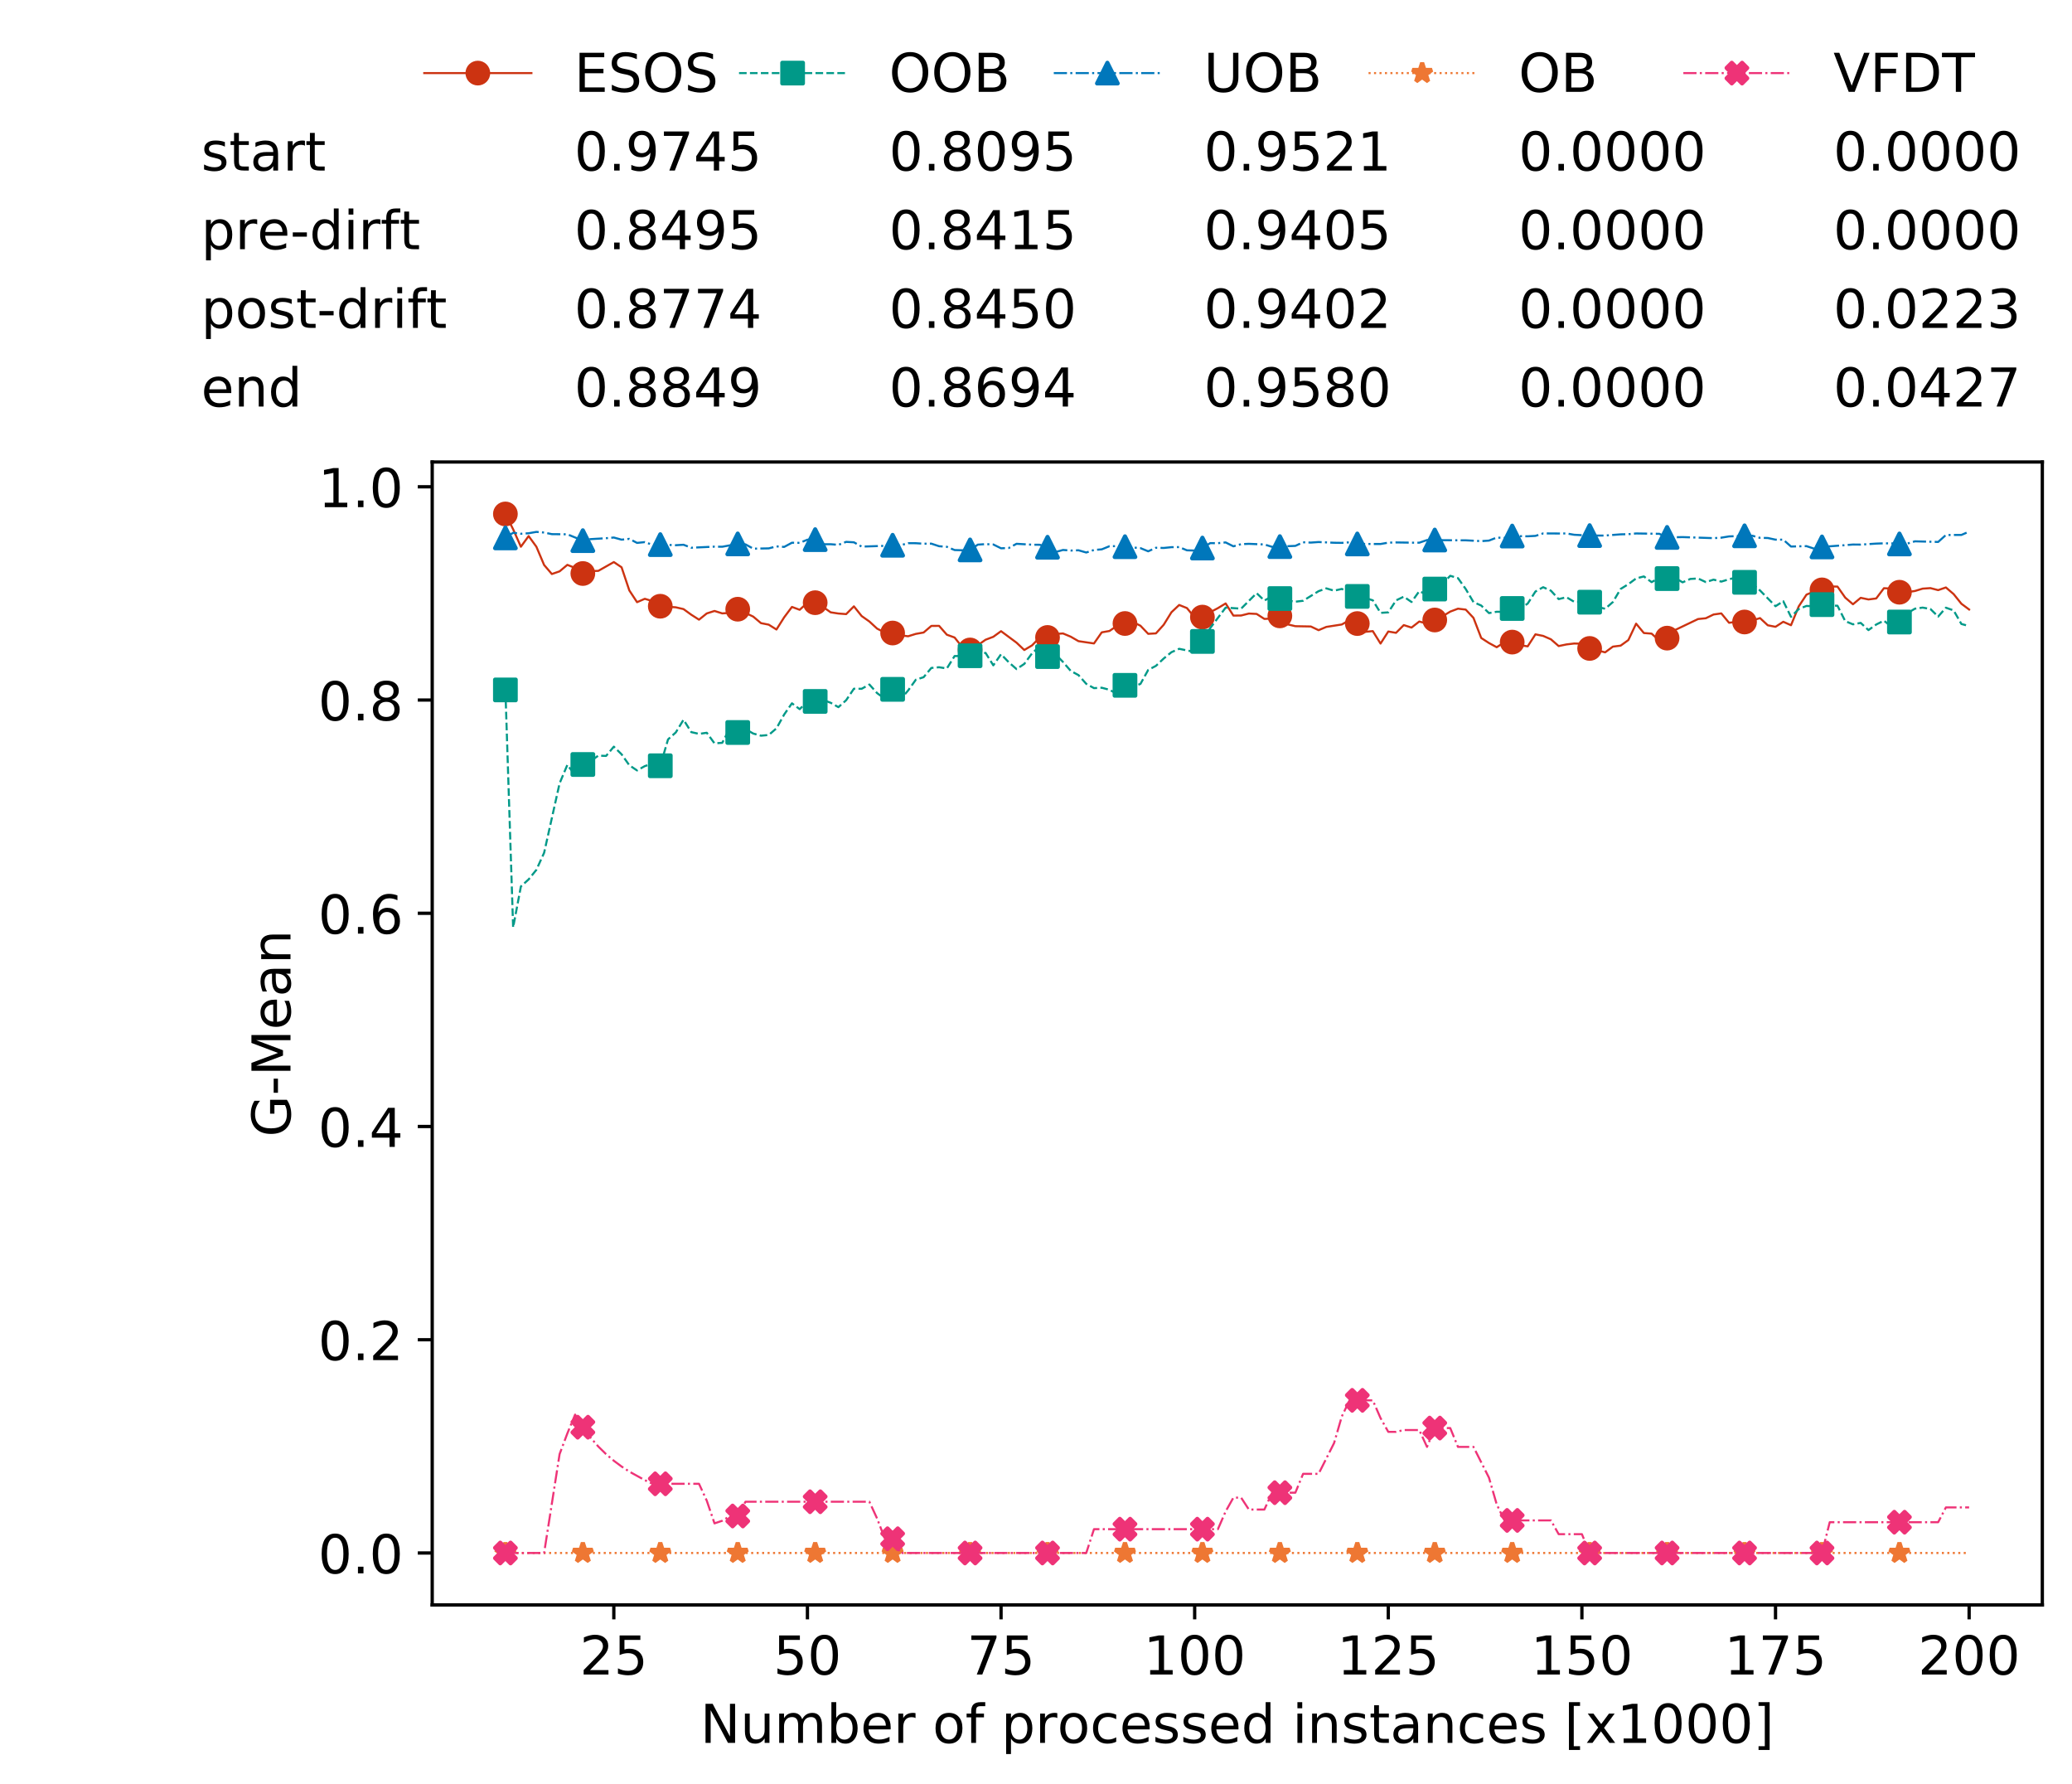 <?xml version="1.0" encoding="utf-8" standalone="no"?>
<!DOCTYPE svg PUBLIC "-//W3C//DTD SVG 1.1//EN"
  "http://www.w3.org/Graphics/SVG/1.1/DTD/svg11.dtd">
<!-- Created with matplotlib (https://matplotlib.org/) -->
<svg height="432.615pt" version="1.1" viewBox="0 0 502.65 432.615" width="502.65pt" xmlns="http://www.w3.org/2000/svg" xmlns:xlink="http://www.w3.org/1999/xlink">
 <defs>
  <style type="text/css">
*{stroke-linecap:butt;stroke-linejoin:round;white-space:pre;}
  </style>
 </defs>
 <g id="figure_1">
  <g id="patch_1">
   <path d="M 0 432.615 
L 502.65 432.615 
L 502.65 0 
L 0 0 
z
" style="fill:#ffffff;"/>
  </g>
  <g id="axes_1">
   <g id="patch_2">
    <path d="M 104.85 389.252 
L 495.45 389.252 
L 495.45 112.052 
L 104.85 112.052 
z
" style="fill:#ffffff;"/>
   </g>
   <g id="matplotlib.axis_1">
    <g id="xtick_1">
     <g id="line2d_1">
      <defs>
       <path d="M 0 0 
L 0 3.5 
" id="me5552d8189" style="stroke:#000000;stroke-width:0.8;"/>
      </defs>
      <g>
       <use style="stroke:#000000;stroke-width:0.8;" x="148.908" xlink:href="#me5552d8189" y="389.252"/>
      </g>
     </g>
     <g id="text_1">
      <!-- 25 -->
      <defs>
       <path d="M 19.188 8.297 
L 53.609 8.297 
L 53.609 0 
L 7.328 0 
L 7.328 8.297 
Q 12.938 14.109 22.625 23.891 
Q 32.328 33.688 34.812 36.531 
Q 39.547 41.844 41.422 45.531 
Q 43.312 49.219 43.312 52.781 
Q 43.312 58.594 39.234 62.25 
Q 35.156 65.922 28.609 65.922 
Q 23.969 65.922 18.812 64.312 
Q 13.672 62.703 7.812 59.422 
L 7.812 69.391 
Q 13.766 71.781 18.938 73 
Q 24.125 74.219 28.422 74.219 
Q 39.75 74.219 46.484 68.547 
Q 53.219 62.891 53.219 53.422 
Q 53.219 48.922 51.531 44.891 
Q 49.859 40.875 45.406 35.406 
Q 44.188 33.984 37.641 27.219 
Q 31.109 20.453 19.188 8.297 
z
" id="DejaVuSans-50"/>
       <path d="M 10.797 72.906 
L 49.516 72.906 
L 49.516 64.594 
L 19.828 64.594 
L 19.828 46.734 
Q 21.969 47.469 24.109 47.828 
Q 26.266 48.188 28.422 48.188 
Q 40.625 48.188 47.75 41.5 
Q 54.891 34.812 54.891 23.391 
Q 54.891 11.625 47.562 5.094 
Q 40.234 -1.422 26.906 -1.422 
Q 22.312 -1.422 17.547 -0.641 
Q 12.797 0.141 7.719 1.703 
L 7.719 11.625 
Q 12.109 9.234 16.797 8.062 
Q 21.484 6.891 26.703 6.891 
Q 35.156 6.891 40.078 11.328 
Q 45.016 15.766 45.016 23.391 
Q 45.016 31 40.078 35.438 
Q 35.156 39.891 26.703 39.891 
Q 22.75 39.891 18.812 39.016 
Q 14.891 38.141 10.797 36.281 
z
" id="DejaVuSans-53"/>
      </defs>
      <g transform="translate(140.636 406.13)scale(0.13 -0.13)">
       <use xlink:href="#DejaVuSans-50"/>
       <use x="63.623" xlink:href="#DejaVuSans-53"/>
      </g>
     </g>
    </g>
    <g id="xtick_2">
     <g id="line2d_2">
      <g>
       <use style="stroke:#000000;stroke-width:0.8;" x="195.877" xlink:href="#me5552d8189" y="389.252"/>
      </g>
     </g>
     <g id="text_2">
      <!-- 50 -->
      <defs>
       <path d="M 31.781 66.406 
Q 24.172 66.406 20.328 58.906 
Q 16.5 51.422 16.5 36.375 
Q 16.5 21.391 20.328 13.891 
Q 24.172 6.391 31.781 6.391 
Q 39.453 6.391 43.281 13.891 
Q 47.125 21.391 47.125 36.375 
Q 47.125 51.422 43.281 58.906 
Q 39.453 66.406 31.781 66.406 
z
M 31.781 74.219 
Q 44.047 74.219 50.516 64.516 
Q 56.984 54.828 56.984 36.375 
Q 56.984 17.969 50.516 8.266 
Q 44.047 -1.422 31.781 -1.422 
Q 19.531 -1.422 13.062 8.266 
Q 6.594 17.969 6.594 36.375 
Q 6.594 54.828 13.062 64.516 
Q 19.531 74.219 31.781 74.219 
z
" id="DejaVuSans-48"/>
      </defs>
      <g transform="translate(187.606 406.13)scale(0.13 -0.13)">
       <use xlink:href="#DejaVuSans-53"/>
       <use x="63.623" xlink:href="#DejaVuSans-48"/>
      </g>
     </g>
    </g>
    <g id="xtick_3">
     <g id="line2d_3">
      <g>
       <use style="stroke:#000000;stroke-width:0.8;" x="242.847" xlink:href="#me5552d8189" y="389.252"/>
      </g>
     </g>
     <g id="text_3">
      <!-- 75 -->
      <defs>
       <path d="M 8.203 72.906 
L 55.078 72.906 
L 55.078 68.703 
L 28.609 0 
L 18.312 0 
L 43.219 64.594 
L 8.203 64.594 
z
" id="DejaVuSans-55"/>
      </defs>
      <g transform="translate(234.576 406.13)scale(0.13 -0.13)">
       <use xlink:href="#DejaVuSans-55"/>
       <use x="63.623" xlink:href="#DejaVuSans-53"/>
      </g>
     </g>
    </g>
    <g id="xtick_4">
     <g id="line2d_4">
      <g>
       <use style="stroke:#000000;stroke-width:0.8;" x="289.817" xlink:href="#me5552d8189" y="389.252"/>
      </g>
     </g>
     <g id="text_4">
      <!-- 100 -->
      <defs>
       <path d="M 12.406 8.297 
L 28.516 8.297 
L 28.516 63.922 
L 10.984 60.406 
L 10.984 69.391 
L 28.422 72.906 
L 38.281 72.906 
L 38.281 8.297 
L 54.391 8.297 
L 54.391 0 
L 12.406 0 
z
" id="DejaVuSans-49"/>
      </defs>
      <g transform="translate(277.41 406.13)scale(0.13 -0.13)">
       <use xlink:href="#DejaVuSans-49"/>
       <use x="63.623" xlink:href="#DejaVuSans-48"/>
       <use x="127.246" xlink:href="#DejaVuSans-48"/>
      </g>
     </g>
    </g>
    <g id="xtick_5">
     <g id="line2d_5">
      <g>
       <use style="stroke:#000000;stroke-width:0.8;" x="336.786" xlink:href="#me5552d8189" y="389.252"/>
      </g>
     </g>
     <g id="text_5">
      <!-- 125 -->
      <g transform="translate(324.379 406.13)scale(0.13 -0.13)">
       <use xlink:href="#DejaVuSans-49"/>
       <use x="63.623" xlink:href="#DejaVuSans-50"/>
       <use x="127.246" xlink:href="#DejaVuSans-53"/>
      </g>
     </g>
    </g>
    <g id="xtick_6">
     <g id="line2d_6">
      <g>
       <use style="stroke:#000000;stroke-width:0.8;" x="383.756" xlink:href="#me5552d8189" y="389.252"/>
      </g>
     </g>
     <g id="text_6">
      <!-- 150 -->
      <g transform="translate(371.349 406.13)scale(0.13 -0.13)">
       <use xlink:href="#DejaVuSans-49"/>
       <use x="63.623" xlink:href="#DejaVuSans-53"/>
       <use x="127.246" xlink:href="#DejaVuSans-48"/>
      </g>
     </g>
    </g>
    <g id="xtick_7">
     <g id="line2d_7">
      <g>
       <use style="stroke:#000000;stroke-width:0.8;" x="430.726" xlink:href="#me5552d8189" y="389.252"/>
      </g>
     </g>
     <g id="text_7">
      <!-- 175 -->
      <g transform="translate(418.319 406.13)scale(0.13 -0.13)">
       <use xlink:href="#DejaVuSans-49"/>
       <use x="63.623" xlink:href="#DejaVuSans-55"/>
       <use x="127.246" xlink:href="#DejaVuSans-53"/>
      </g>
     </g>
    </g>
    <g id="xtick_8">
     <g id="line2d_8">
      <g>
       <use style="stroke:#000000;stroke-width:0.8;" x="477.695" xlink:href="#me5552d8189" y="389.252"/>
      </g>
     </g>
     <g id="text_8">
      <!-- 200 -->
      <g transform="translate(465.289 406.13)scale(0.13 -0.13)">
       <use xlink:href="#DejaVuSans-50"/>
       <use x="63.623" xlink:href="#DejaVuSans-48"/>
       <use x="127.246" xlink:href="#DejaVuSans-48"/>
      </g>
     </g>
    </g>
    <g id="text_9">
     <!-- Number of processed instances [x1000] -->
     <defs>
      <path d="M 9.812 72.906 
L 23.094 72.906 
L 55.422 11.922 
L 55.422 72.906 
L 64.984 72.906 
L 64.984 0 
L 51.703 0 
L 19.391 60.984 
L 19.391 0 
L 9.812 0 
z
" id="DejaVuSans-78"/>
      <path d="M 8.5 21.578 
L 8.5 54.688 
L 17.484 54.688 
L 17.484 21.922 
Q 17.484 14.156 20.5 10.266 
Q 23.531 6.391 29.594 6.391 
Q 36.859 6.391 41.078 11.031 
Q 45.312 15.672 45.312 23.688 
L 45.312 54.688 
L 54.297 54.688 
L 54.297 0 
L 45.312 0 
L 45.312 8.406 
Q 42.047 3.422 37.719 1 
Q 33.406 -1.422 27.688 -1.422 
Q 18.266 -1.422 13.375 4.438 
Q 8.5 10.297 8.5 21.578 
z
M 31.109 56 
z
" id="DejaVuSans-117"/>
      <path d="M 52 44.188 
Q 55.375 50.25 60.062 53.125 
Q 64.75 56 71.094 56 
Q 79.641 56 84.281 50.016 
Q 88.922 44.047 88.922 33.016 
L 88.922 0 
L 79.891 0 
L 79.891 32.719 
Q 79.891 40.578 77.094 44.375 
Q 74.312 48.188 68.609 48.188 
Q 61.625 48.188 57.562 43.547 
Q 53.516 38.922 53.516 30.906 
L 53.516 0 
L 44.484 0 
L 44.484 32.719 
Q 44.484 40.625 41.703 44.406 
Q 38.922 48.188 33.109 48.188 
Q 26.219 48.188 22.156 43.531 
Q 18.109 38.875 18.109 30.906 
L 18.109 0 
L 9.078 0 
L 9.078 54.688 
L 18.109 54.688 
L 18.109 46.188 
Q 21.188 51.219 25.484 53.609 
Q 29.781 56 35.688 56 
Q 41.656 56 45.828 52.969 
Q 50 49.953 52 44.188 
z
" id="DejaVuSans-109"/>
      <path d="M 48.688 27.297 
Q 48.688 37.203 44.609 42.844 
Q 40.531 48.484 33.406 48.484 
Q 26.266 48.484 22.188 42.844 
Q 18.109 37.203 18.109 27.297 
Q 18.109 17.391 22.188 11.75 
Q 26.266 6.109 33.406 6.109 
Q 40.531 6.109 44.609 11.75 
Q 48.688 17.391 48.688 27.297 
z
M 18.109 46.391 
Q 20.953 51.266 25.266 53.625 
Q 29.594 56 35.594 56 
Q 45.562 56 51.781 48.094 
Q 58.016 40.188 58.016 27.297 
Q 58.016 14.406 51.781 6.484 
Q 45.562 -1.422 35.594 -1.422 
Q 29.594 -1.422 25.266 0.953 
Q 20.953 3.328 18.109 8.203 
L 18.109 0 
L 9.078 0 
L 9.078 75.984 
L 18.109 75.984 
z
" id="DejaVuSans-98"/>
      <path d="M 56.203 29.594 
L 56.203 25.203 
L 14.891 25.203 
Q 15.484 15.922 20.484 11.062 
Q 25.484 6.203 34.422 6.203 
Q 39.594 6.203 44.453 7.469 
Q 49.312 8.734 54.109 11.281 
L 54.109 2.781 
Q 49.266 0.734 44.188 -0.344 
Q 39.109 -1.422 33.891 -1.422 
Q 20.797 -1.422 13.156 6.188 
Q 5.516 13.812 5.516 26.812 
Q 5.516 40.234 12.766 48.109 
Q 20.016 56 32.328 56 
Q 43.359 56 49.781 48.891 
Q 56.203 41.797 56.203 29.594 
z
M 47.219 32.234 
Q 47.125 39.594 43.094 43.984 
Q 39.062 48.391 32.422 48.391 
Q 24.906 48.391 20.391 44.141 
Q 15.875 39.891 15.188 32.172 
z
" id="DejaVuSans-101"/>
      <path d="M 41.109 46.297 
Q 39.594 47.172 37.812 47.578 
Q 36.031 48 33.891 48 
Q 26.266 48 22.188 43.047 
Q 18.109 38.094 18.109 28.812 
L 18.109 0 
L 9.078 0 
L 9.078 54.688 
L 18.109 54.688 
L 18.109 46.188 
Q 20.953 51.172 25.484 53.578 
Q 30.031 56 36.531 56 
Q 37.453 56 38.578 55.875 
Q 39.703 55.766 41.062 55.516 
z
" id="DejaVuSans-114"/>
      <path id="DejaVuSans-32"/>
      <path d="M 30.609 48.391 
Q 23.391 48.391 19.188 42.75 
Q 14.984 37.109 14.984 27.297 
Q 14.984 17.484 19.156 11.844 
Q 23.344 6.203 30.609 6.203 
Q 37.797 6.203 41.984 11.859 
Q 46.188 17.531 46.188 27.297 
Q 46.188 37.016 41.984 42.703 
Q 37.797 48.391 30.609 48.391 
z
M 30.609 56 
Q 42.328 56 49.016 48.375 
Q 55.719 40.766 55.719 27.297 
Q 55.719 13.875 49.016 6.219 
Q 42.328 -1.422 30.609 -1.422 
Q 18.844 -1.422 12.172 6.219 
Q 5.516 13.875 5.516 27.297 
Q 5.516 40.766 12.172 48.375 
Q 18.844 56 30.609 56 
z
" id="DejaVuSans-111"/>
      <path d="M 37.109 75.984 
L 37.109 68.5 
L 28.516 68.5 
Q 23.688 68.5 21.797 66.547 
Q 19.922 64.594 19.922 59.516 
L 19.922 54.688 
L 34.719 54.688 
L 34.719 47.703 
L 19.922 47.703 
L 19.922 0 
L 10.891 0 
L 10.891 47.703 
L 2.297 47.703 
L 2.297 54.688 
L 10.891 54.688 
L 10.891 58.5 
Q 10.891 67.625 15.141 71.797 
Q 19.391 75.984 28.609 75.984 
z
" id="DejaVuSans-102"/>
      <path d="M 18.109 8.203 
L 18.109 -20.797 
L 9.078 -20.797 
L 9.078 54.688 
L 18.109 54.688 
L 18.109 46.391 
Q 20.953 51.266 25.266 53.625 
Q 29.594 56 35.594 56 
Q 45.562 56 51.781 48.094 
Q 58.016 40.188 58.016 27.297 
Q 58.016 14.406 51.781 6.484 
Q 45.562 -1.422 35.594 -1.422 
Q 29.594 -1.422 25.266 0.953 
Q 20.953 3.328 18.109 8.203 
z
M 48.688 27.297 
Q 48.688 37.203 44.609 42.844 
Q 40.531 48.484 33.406 48.484 
Q 26.266 48.484 22.188 42.844 
Q 18.109 37.203 18.109 27.297 
Q 18.109 17.391 22.188 11.75 
Q 26.266 6.109 33.406 6.109 
Q 40.531 6.109 44.609 11.75 
Q 48.688 17.391 48.688 27.297 
z
" id="DejaVuSans-112"/>
      <path d="M 48.781 52.594 
L 48.781 44.188 
Q 44.969 46.297 41.141 47.344 
Q 37.312 48.391 33.406 48.391 
Q 24.656 48.391 19.812 42.844 
Q 14.984 37.312 14.984 27.297 
Q 14.984 17.281 19.812 11.734 
Q 24.656 6.203 33.406 6.203 
Q 37.312 6.203 41.141 7.25 
Q 44.969 8.297 48.781 10.406 
L 48.781 2.094 
Q 45.016 0.344 40.984 -0.531 
Q 36.969 -1.422 32.422 -1.422 
Q 20.062 -1.422 12.781 6.344 
Q 5.516 14.109 5.516 27.297 
Q 5.516 40.672 12.859 48.328 
Q 20.219 56 33.016 56 
Q 37.156 56 41.109 55.141 
Q 45.062 54.297 48.781 52.594 
z
" id="DejaVuSans-99"/>
      <path d="M 44.281 53.078 
L 44.281 44.578 
Q 40.484 46.531 36.375 47.5 
Q 32.281 48.484 27.875 48.484 
Q 21.188 48.484 17.844 46.438 
Q 14.5 44.391 14.5 40.281 
Q 14.5 37.156 16.891 35.375 
Q 19.281 33.594 26.516 31.984 
L 29.594 31.297 
Q 39.156 29.25 43.188 25.516 
Q 47.219 21.781 47.219 15.094 
Q 47.219 7.469 41.188 3.016 
Q 35.156 -1.422 24.609 -1.422 
Q 20.219 -1.422 15.453 -0.562 
Q 10.688 0.297 5.422 2 
L 5.422 11.281 
Q 10.406 8.688 15.234 7.391 
Q 20.062 6.109 24.812 6.109 
Q 31.156 6.109 34.562 8.281 
Q 37.984 10.453 37.984 14.406 
Q 37.984 18.062 35.516 20.016 
Q 33.062 21.969 24.703 23.781 
L 21.578 24.516 
Q 13.234 26.266 9.516 29.906 
Q 5.812 33.547 5.812 39.891 
Q 5.812 47.609 11.281 51.797 
Q 16.75 56 26.812 56 
Q 31.781 56 36.172 55.266 
Q 40.578 54.547 44.281 53.078 
z
" id="DejaVuSans-115"/>
      <path d="M 45.406 46.391 
L 45.406 75.984 
L 54.391 75.984 
L 54.391 0 
L 45.406 0 
L 45.406 8.203 
Q 42.578 3.328 38.25 0.953 
Q 33.938 -1.422 27.875 -1.422 
Q 17.969 -1.422 11.734 6.484 
Q 5.516 14.406 5.516 27.297 
Q 5.516 40.188 11.734 48.094 
Q 17.969 56 27.875 56 
Q 33.938 56 38.25 53.625 
Q 42.578 51.266 45.406 46.391 
z
M 14.797 27.297 
Q 14.797 17.391 18.875 11.75 
Q 22.953 6.109 30.078 6.109 
Q 37.203 6.109 41.297 11.75 
Q 45.406 17.391 45.406 27.297 
Q 45.406 37.203 41.297 42.844 
Q 37.203 48.484 30.078 48.484 
Q 22.953 48.484 18.875 42.844 
Q 14.797 37.203 14.797 27.297 
z
" id="DejaVuSans-100"/>
      <path d="M 9.422 54.688 
L 18.406 54.688 
L 18.406 0 
L 9.422 0 
z
M 9.422 75.984 
L 18.406 75.984 
L 18.406 64.594 
L 9.422 64.594 
z
" id="DejaVuSans-105"/>
      <path d="M 54.891 33.016 
L 54.891 0 
L 45.906 0 
L 45.906 32.719 
Q 45.906 40.484 42.875 44.328 
Q 39.844 48.188 33.797 48.188 
Q 26.516 48.188 22.312 43.547 
Q 18.109 38.922 18.109 30.906 
L 18.109 0 
L 9.078 0 
L 9.078 54.688 
L 18.109 54.688 
L 18.109 46.188 
Q 21.344 51.125 25.703 53.562 
Q 30.078 56 35.797 56 
Q 45.219 56 50.047 50.172 
Q 54.891 44.344 54.891 33.016 
z
" id="DejaVuSans-110"/>
      <path d="M 18.312 70.219 
L 18.312 54.688 
L 36.812 54.688 
L 36.812 47.703 
L 18.312 47.703 
L 18.312 18.016 
Q 18.312 11.328 20.141 9.422 
Q 21.969 7.516 27.594 7.516 
L 36.812 7.516 
L 36.812 0 
L 27.594 0 
Q 17.188 0 13.234 3.875 
Q 9.281 7.766 9.281 18.016 
L 9.281 47.703 
L 2.688 47.703 
L 2.688 54.688 
L 9.281 54.688 
L 9.281 70.219 
z
" id="DejaVuSans-116"/>
      <path d="M 34.281 27.484 
Q 23.391 27.484 19.188 25 
Q 14.984 22.516 14.984 16.5 
Q 14.984 11.719 18.141 8.906 
Q 21.297 6.109 26.703 6.109 
Q 34.188 6.109 38.703 11.406 
Q 43.219 16.703 43.219 25.484 
L 43.219 27.484 
z
M 52.203 31.203 
L 52.203 0 
L 43.219 0 
L 43.219 8.297 
Q 40.141 3.328 35.547 0.953 
Q 30.953 -1.422 24.312 -1.422 
Q 15.922 -1.422 10.953 3.297 
Q 6 8.016 6 15.922 
Q 6 25.141 12.172 29.828 
Q 18.359 34.516 30.609 34.516 
L 43.219 34.516 
L 43.219 35.406 
Q 43.219 41.609 39.141 45 
Q 35.062 48.391 27.688 48.391 
Q 23 48.391 18.547 47.266 
Q 14.109 46.141 10.016 43.891 
L 10.016 52.203 
Q 14.938 54.109 19.578 55.047 
Q 24.219 56 28.609 56 
Q 40.484 56 46.344 49.844 
Q 52.203 43.703 52.203 31.203 
z
" id="DejaVuSans-97"/>
      <path d="M 8.594 75.984 
L 29.297 75.984 
L 29.297 69 
L 17.578 69 
L 17.578 -6.203 
L 29.297 -6.203 
L 29.297 -13.188 
L 8.594 -13.188 
z
" id="DejaVuSans-91"/>
      <path d="M 54.891 54.688 
L 35.109 28.078 
L 55.906 0 
L 45.312 0 
L 29.391 21.484 
L 13.484 0 
L 2.875 0 
L 24.125 28.609 
L 4.688 54.688 
L 15.281 54.688 
L 29.781 35.203 
L 44.281 54.688 
z
" id="DejaVuSans-120"/>
      <path d="M 30.422 75.984 
L 30.422 -13.188 
L 9.719 -13.188 
L 9.719 -6.203 
L 21.391 -6.203 
L 21.391 69 
L 9.719 69 
L 9.719 75.984 
z
" id="DejaVuSans-93"/>
     </defs>
     <g transform="translate(169.881 422.711)scale(0.13 -0.13)">
      <use xlink:href="#DejaVuSans-78"/>
      <use x="74.805" xlink:href="#DejaVuSans-117"/>
      <use x="138.184" xlink:href="#DejaVuSans-109"/>
      <use x="235.596" xlink:href="#DejaVuSans-98"/>
      <use x="299.072" xlink:href="#DejaVuSans-101"/>
      <use x="360.596" xlink:href="#DejaVuSans-114"/>
      <use x="401.709" xlink:href="#DejaVuSans-32"/>
      <use x="433.496" xlink:href="#DejaVuSans-111"/>
      <use x="494.678" xlink:href="#DejaVuSans-102"/>
      <use x="529.883" xlink:href="#DejaVuSans-32"/>
      <use x="561.67" xlink:href="#DejaVuSans-112"/>
      <use x="625.146" xlink:href="#DejaVuSans-114"/>
      <use x="666.229" xlink:href="#DejaVuSans-111"/>
      <use x="727.41" xlink:href="#DejaVuSans-99"/>
      <use x="782.391" xlink:href="#DejaVuSans-101"/>
      <use x="843.914" xlink:href="#DejaVuSans-115"/>
      <use x="896.014" xlink:href="#DejaVuSans-115"/>
      <use x="948.113" xlink:href="#DejaVuSans-101"/>
      <use x="1009.637" xlink:href="#DejaVuSans-100"/>
      <use x="1073.113" xlink:href="#DejaVuSans-32"/>
      <use x="1104.9" xlink:href="#DejaVuSans-105"/>
      <use x="1132.684" xlink:href="#DejaVuSans-110"/>
      <use x="1196.062" xlink:href="#DejaVuSans-115"/>
      <use x="1248.162" xlink:href="#DejaVuSans-116"/>
      <use x="1287.371" xlink:href="#DejaVuSans-97"/>
      <use x="1348.65" xlink:href="#DejaVuSans-110"/>
      <use x="1412.029" xlink:href="#DejaVuSans-99"/>
      <use x="1467.01" xlink:href="#DejaVuSans-101"/>
      <use x="1528.533" xlink:href="#DejaVuSans-115"/>
      <use x="1580.633" xlink:href="#DejaVuSans-32"/>
      <use x="1612.42" xlink:href="#DejaVuSans-91"/>
      <use x="1651.434" xlink:href="#DejaVuSans-120"/>
      <use x="1710.613" xlink:href="#DejaVuSans-49"/>
      <use x="1774.236" xlink:href="#DejaVuSans-48"/>
      <use x="1837.859" xlink:href="#DejaVuSans-48"/>
      <use x="1901.482" xlink:href="#DejaVuSans-48"/>
      <use x="1965.105" xlink:href="#DejaVuSans-93"/>
     </g>
    </g>
   </g>
   <g id="matplotlib.axis_2">
    <g id="ytick_1">
     <g id="line2d_9">
      <defs>
       <path d="M 0 0 
L -3.5 0 
" id="m240216d263" style="stroke:#000000;stroke-width:0.8;"/>
      </defs>
      <g>
       <use style="stroke:#000000;stroke-width:0.8;" x="104.85" xlink:href="#m240216d263" y="376.652"/>
      </g>
     </g>
     <g id="text_10">
      <!-- 0.0 -->
      <defs>
       <path d="M 10.688 12.406 
L 21 12.406 
L 21 0 
L 10.688 0 
z
" id="DejaVuSans-46"/>
      </defs>
      <g transform="translate(77.176 381.591)scale(0.13 -0.13)">
       <use xlink:href="#DejaVuSans-48"/>
       <use x="63.623" xlink:href="#DejaVuSans-46"/>
       <use x="95.41" xlink:href="#DejaVuSans-48"/>
      </g>
     </g>
    </g>
    <g id="ytick_2">
     <g id="line2d_10">
      <g>
       <use style="stroke:#000000;stroke-width:0.8;" x="104.85" xlink:href="#m240216d263" y="324.934"/>
      </g>
     </g>
     <g id="text_11">
      <!-- 0.2 -->
      <g transform="translate(77.176 329.873)scale(0.13 -0.13)">
       <use xlink:href="#DejaVuSans-48"/>
       <use x="63.623" xlink:href="#DejaVuSans-46"/>
       <use x="95.41" xlink:href="#DejaVuSans-50"/>
      </g>
     </g>
    </g>
    <g id="ytick_3">
     <g id="line2d_11">
      <g>
       <use style="stroke:#000000;stroke-width:0.8;" x="104.85" xlink:href="#m240216d263" y="273.217"/>
      </g>
     </g>
     <g id="text_12">
      <!-- 0.4 -->
      <defs>
       <path d="M 37.797 64.312 
L 12.891 25.391 
L 37.797 25.391 
z
M 35.203 72.906 
L 47.609 72.906 
L 47.609 25.391 
L 58.016 25.391 
L 58.016 17.188 
L 47.609 17.188 
L 47.609 0 
L 37.797 0 
L 37.797 17.188 
L 4.891 17.188 
L 4.891 26.703 
z
" id="DejaVuSans-52"/>
      </defs>
      <g transform="translate(77.176 278.156)scale(0.13 -0.13)">
       <use xlink:href="#DejaVuSans-48"/>
       <use x="63.623" xlink:href="#DejaVuSans-46"/>
       <use x="95.41" xlink:href="#DejaVuSans-52"/>
      </g>
     </g>
    </g>
    <g id="ytick_4">
     <g id="line2d_12">
      <g>
       <use style="stroke:#000000;stroke-width:0.8;" x="104.85" xlink:href="#m240216d263" y="221.499"/>
      </g>
     </g>
     <g id="text_13">
      <!-- 0.6 -->
      <defs>
       <path d="M 33.016 40.375 
Q 26.375 40.375 22.484 35.828 
Q 18.609 31.297 18.609 23.391 
Q 18.609 15.531 22.484 10.953 
Q 26.375 6.391 33.016 6.391 
Q 39.656 6.391 43.531 10.953 
Q 47.406 15.531 47.406 23.391 
Q 47.406 31.297 43.531 35.828 
Q 39.656 40.375 33.016 40.375 
z
M 52.594 71.297 
L 52.594 62.312 
Q 48.875 64.062 45.094 64.984 
Q 41.312 65.922 37.594 65.922 
Q 27.828 65.922 22.672 59.328 
Q 17.531 52.734 16.797 39.406 
Q 19.672 43.656 24.016 45.922 
Q 28.375 48.188 33.594 48.188 
Q 44.578 48.188 50.953 41.516 
Q 57.328 34.859 57.328 23.391 
Q 57.328 12.156 50.688 5.359 
Q 44.047 -1.422 33.016 -1.422 
Q 20.359 -1.422 13.672 8.266 
Q 6.984 17.969 6.984 36.375 
Q 6.984 53.656 15.188 63.938 
Q 23.391 74.219 37.203 74.219 
Q 40.922 74.219 44.703 73.484 
Q 48.484 72.75 52.594 71.297 
z
" id="DejaVuSans-54"/>
      </defs>
      <g transform="translate(77.176 226.438)scale(0.13 -0.13)">
       <use xlink:href="#DejaVuSans-48"/>
       <use x="63.623" xlink:href="#DejaVuSans-46"/>
       <use x="95.41" xlink:href="#DejaVuSans-54"/>
      </g>
     </g>
    </g>
    <g id="ytick_5">
     <g id="line2d_13">
      <g>
       <use style="stroke:#000000;stroke-width:0.8;" x="104.85" xlink:href="#m240216d263" y="169.782"/>
      </g>
     </g>
     <g id="text_14">
      <!-- 0.8 -->
      <defs>
       <path d="M 31.781 34.625 
Q 24.75 34.625 20.719 30.859 
Q 16.703 27.094 16.703 20.516 
Q 16.703 13.922 20.719 10.156 
Q 24.75 6.391 31.781 6.391 
Q 38.812 6.391 42.859 10.172 
Q 46.922 13.969 46.922 20.516 
Q 46.922 27.094 42.891 30.859 
Q 38.875 34.625 31.781 34.625 
z
M 21.922 38.812 
Q 15.578 40.375 12.031 44.719 
Q 8.5 49.078 8.5 55.328 
Q 8.5 64.062 14.719 69.141 
Q 20.953 74.219 31.781 74.219 
Q 42.672 74.219 48.875 69.141 
Q 55.078 64.062 55.078 55.328 
Q 55.078 49.078 51.531 44.719 
Q 48 40.375 41.703 38.812 
Q 48.828 37.156 52.797 32.312 
Q 56.781 27.484 56.781 20.516 
Q 56.781 9.906 50.312 4.234 
Q 43.844 -1.422 31.781 -1.422 
Q 19.734 -1.422 13.25 4.234 
Q 6.781 9.906 6.781 20.516 
Q 6.781 27.484 10.781 32.312 
Q 14.797 37.156 21.922 38.812 
z
M 18.312 54.391 
Q 18.312 48.734 21.844 45.562 
Q 25.391 42.391 31.781 42.391 
Q 38.141 42.391 41.719 45.562 
Q 45.312 48.734 45.312 54.391 
Q 45.312 60.062 41.719 63.234 
Q 38.141 66.406 31.781 66.406 
Q 25.391 66.406 21.844 63.234 
Q 18.312 60.062 18.312 54.391 
z
" id="DejaVuSans-56"/>
      </defs>
      <g transform="translate(77.176 174.721)scale(0.13 -0.13)">
       <use xlink:href="#DejaVuSans-48"/>
       <use x="63.623" xlink:href="#DejaVuSans-46"/>
       <use x="95.41" xlink:href="#DejaVuSans-56"/>
      </g>
     </g>
    </g>
    <g id="ytick_6">
     <g id="line2d_14">
      <g>
       <use style="stroke:#000000;stroke-width:0.8;" x="104.85" xlink:href="#m240216d263" y="118.064"/>
      </g>
     </g>
     <g id="text_15">
      <!-- 1.0 -->
      <g transform="translate(77.176 123.003)scale(0.13 -0.13)">
       <use xlink:href="#DejaVuSans-49"/>
       <use x="63.623" xlink:href="#DejaVuSans-46"/>
       <use x="95.41" xlink:href="#DejaVuSans-48"/>
      </g>
     </g>
    </g>
    <g id="text_16">
     <!-- G-Mean -->
     <defs>
      <path d="M 59.516 10.406 
L 59.516 29.984 
L 43.406 29.984 
L 43.406 38.094 
L 69.281 38.094 
L 69.281 6.781 
Q 63.578 2.734 56.688 0.656 
Q 49.812 -1.422 42 -1.422 
Q 24.906 -1.422 15.25 8.562 
Q 5.609 18.562 5.609 36.375 
Q 5.609 54.25 15.25 64.234 
Q 24.906 74.219 42 74.219 
Q 49.125 74.219 55.547 72.453 
Q 61.969 70.703 67.391 67.281 
L 67.391 56.781 
Q 61.922 61.422 55.766 63.766 
Q 49.609 66.109 42.828 66.109 
Q 29.438 66.109 22.719 58.641 
Q 16.016 51.172 16.016 36.375 
Q 16.016 21.625 22.719 14.156 
Q 29.438 6.688 42.828 6.688 
Q 48.047 6.688 52.141 7.594 
Q 56.25 8.5 59.516 10.406 
z
" id="DejaVuSans-71"/>
      <path d="M 4.891 31.391 
L 31.203 31.391 
L 31.203 23.391 
L 4.891 23.391 
z
" id="DejaVuSans-45"/>
      <path d="M 9.812 72.906 
L 24.516 72.906 
L 43.109 23.297 
L 61.812 72.906 
L 76.516 72.906 
L 76.516 0 
L 66.891 0 
L 66.891 64.016 
L 48.094 14.016 
L 38.188 14.016 
L 19.391 64.016 
L 19.391 0 
L 9.812 0 
z
" id="DejaVuSans-77"/>
     </defs>
     <g transform="translate(70.472 275.744)rotate(-90)scale(0.13 -0.13)">
      <use xlink:href="#DejaVuSans-71"/>
      <use x="77.49" xlink:href="#DejaVuSans-45"/>
      <use x="113.574" xlink:href="#DejaVuSans-77"/>
      <use x="199.854" xlink:href="#DejaVuSans-101"/>
      <use x="261.377" xlink:href="#DejaVuSans-97"/>
      <use x="322.656" xlink:href="#DejaVuSans-110"/>
     </g>
    </g>
   </g>
   <g id="line2d_15"/>
   <g id="line2d_16"/>
   <g id="line2d_17"/>
   <g id="line2d_18"/>
   <g id="line2d_19"/>
   <g id="line2d_20">
    <path clip-path="url(#p5d658b5c45)" d="M 122.605 124.652 
L 124.483 128.369 
L 126.362 132.601 
L 128.241 130.017 
L 130.12 132.597 
L 131.998 137.031 
L 133.877 139.221 
L 135.756 138.568 
L 137.635 136.998 
L 139.514 137.743 
L 141.392 139.095 
L 143.271 138.515 
L 145.15 138.452 
L 148.908 136.322 
L 150.786 137.582 
L 152.665 143.19 
L 154.544 146.048 
L 156.423 145.23 
L 158.302 145.791 
L 160.18 147.033 
L 163.938 147.294 
L 165.817 147.727 
L 167.695 149.089 
L 169.574 150.291 
L 171.453 148.779 
L 173.332 148.18 
L 175.211 148.768 
L 177.089 148.64 
L 178.968 147.754 
L 182.726 149.547 
L 184.605 151.13 
L 186.483 151.5 
L 188.362 152.676 
L 190.241 149.709 
L 192.12 147.199 
L 193.998 147.896 
L 195.877 146.179 
L 197.756 146.175 
L 199.635 147.173 
L 201.514 148.512 
L 203.392 148.801 
L 205.271 148.942 
L 207.15 147.059 
L 209.029 149.41 
L 210.908 150.737 
L 212.786 152.469 
L 214.665 153.415 
L 216.544 153.53 
L 218.423 154.092 
L 220.302 154.314 
L 222.18 153.736 
L 224.059 153.406 
L 225.938 151.803 
L 227.817 151.796 
L 229.695 153.937 
L 231.574 154.616 
L 233.453 156.973 
L 235.332 157.639 
L 237.211 156.482 
L 239.089 155.159 
L 240.968 154.444 
L 242.847 153.084 
L 246.605 155.872 
L 248.483 157.65 
L 250.362 156.529 
L 252.241 154.604 
L 254.12 154.604 
L 255.998 153.758 
L 257.877 153.634 
L 259.756 154.421 
L 261.635 155.504 
L 265.392 156.058 
L 267.271 153.368 
L 269.15 153.033 
L 271.029 151.742 
L 272.908 151.222 
L 274.786 150.835 
L 276.665 151.763 
L 278.544 153.726 
L 280.423 153.613 
L 282.302 151.528 
L 284.18 148.494 
L 286.059 146.727 
L 287.938 147.477 
L 289.817 149.755 
L 291.695 149.668 
L 293.574 148.487 
L 295.453 147.493 
L 297.332 146.355 
L 299.211 149.305 
L 301.089 149.279 
L 302.968 148.807 
L 304.847 148.899 
L 306.726 150.108 
L 308.605 150.021 
L 310.483 149.373 
L 312.362 151.425 
L 314.241 151.874 
L 317.998 151.944 
L 319.877 152.839 
L 321.756 152.046 
L 325.514 151.457 
L 327.392 150.381 
L 329.271 151.234 
L 331.15 153.24 
L 333.029 153.067 
L 334.908 156.088 
L 336.786 153.162 
L 338.665 153.485 
L 340.544 151.606 
L 342.423 152.208 
L 344.302 150.739 
L 346.18 151.257 
L 349.938 149.477 
L 351.817 148.335 
L 353.695 147.626 
L 355.574 147.848 
L 357.453 149.857 
L 359.332 154.734 
L 361.211 155.953 
L 363.089 156.974 
L 364.968 155.765 
L 366.847 155.732 
L 368.726 156.481 
L 370.605 156.761 
L 372.483 153.847 
L 374.362 154.23 
L 376.241 155.054 
L 378.12 156.69 
L 379.998 156.299 
L 381.877 156.074 
L 383.756 156.115 
L 385.635 157.268 
L 389.392 158.215 
L 391.271 156.829 
L 393.15 156.591 
L 395.029 155.233 
L 396.908 151.257 
L 398.786 153.531 
L 400.665 153.675 
L 402.544 155.379 
L 404.423 154.77 
L 406.302 152.83 
L 411.938 150.137 
L 413.817 149.946 
L 415.695 149.038 
L 417.574 148.77 
L 419.453 151.045 
L 421.332 150.797 
L 423.211 150.856 
L 425.089 150.483 
L 426.968 149.908 
L 428.847 151.653 
L 430.726 152.02 
L 432.605 150.802 
L 434.483 151.636 
L 436.362 147.064 
L 438.241 144.217 
L 440.12 143.443 
L 441.998 143.065 
L 443.877 142.235 
L 445.756 142.267 
L 447.635 144.942 
L 449.514 146.552 
L 451.392 144.992 
L 453.271 145.387 
L 455.15 145.147 
L 457.029 142.658 
L 458.908 142.752 
L 460.786 143.636 
L 462.665 143.619 
L 464.544 143.337 
L 466.423 142.766 
L 468.302 142.638 
L 470.18 143.125 
L 472.059 142.478 
L 473.938 144.092 
L 475.817 146.428 
L 477.695 147.828 
L 477.695 147.828 
" style="fill:none;stroke:#cc3311;stroke-linecap:square;stroke-width:0.5;"/>
    <defs>
     <path d="M 0 2.5 
C 0.663 2.5 1.299 2.237 1.768 1.768 
C 2.237 1.299 2.5 0.663 2.5 0 
C 2.5 -0.663 2.237 -1.299 1.768 -1.768 
C 1.299 -2.237 0.663 -2.5 0 -2.5 
C -0.663 -2.5 -1.299 -2.237 -1.768 -1.768 
C -2.237 -1.299 -2.5 -0.663 -2.5 0 
C -2.5 0.663 -2.237 1.299 -1.768 1.768 
C -1.299 2.237 -0.663 2.5 0 2.5 
z
" id="m6fef817720" style="stroke:#cc3311;"/>
    </defs>
    <g clip-path="url(#p5d658b5c45)">
     <use style="fill:#cc3311;stroke:#cc3311;" x="122.605" xlink:href="#m6fef817720" y="124.652"/>
     <use style="fill:#cc3311;stroke:#cc3311;" x="141.392" xlink:href="#m6fef817720" y="139.095"/>
     <use style="fill:#cc3311;stroke:#cc3311;" x="160.18" xlink:href="#m6fef817720" y="147.033"/>
     <use style="fill:#cc3311;stroke:#cc3311;" x="178.968" xlink:href="#m6fef817720" y="147.754"/>
     <use style="fill:#cc3311;stroke:#cc3311;" x="197.756" xlink:href="#m6fef817720" y="146.175"/>
     <use style="fill:#cc3311;stroke:#cc3311;" x="216.544" xlink:href="#m6fef817720" y="153.53"/>
     <use style="fill:#cc3311;stroke:#cc3311;" x="235.332" xlink:href="#m6fef817720" y="157.639"/>
     <use style="fill:#cc3311;stroke:#cc3311;" x="254.12" xlink:href="#m6fef817720" y="154.604"/>
     <use style="fill:#cc3311;stroke:#cc3311;" x="272.908" xlink:href="#m6fef817720" y="151.222"/>
     <use style="fill:#cc3311;stroke:#cc3311;" x="291.695" xlink:href="#m6fef817720" y="149.668"/>
     <use style="fill:#cc3311;stroke:#cc3311;" x="310.483" xlink:href="#m6fef817720" y="149.373"/>
     <use style="fill:#cc3311;stroke:#cc3311;" x="329.271" xlink:href="#m6fef817720" y="151.234"/>
     <use style="fill:#cc3311;stroke:#cc3311;" x="348.059" xlink:href="#m6fef817720" y="150.369"/>
     <use style="fill:#cc3311;stroke:#cc3311;" x="366.847" xlink:href="#m6fef817720" y="155.732"/>
     <use style="fill:#cc3311;stroke:#cc3311;" x="385.635" xlink:href="#m6fef817720" y="157.268"/>
     <use style="fill:#cc3311;stroke:#cc3311;" x="404.423" xlink:href="#m6fef817720" y="154.77"/>
     <use style="fill:#cc3311;stroke:#cc3311;" x="423.211" xlink:href="#m6fef817720" y="150.856"/>
     <use style="fill:#cc3311;stroke:#cc3311;" x="441.998" xlink:href="#m6fef817720" y="143.065"/>
     <use style="fill:#cc3311;stroke:#cc3311;" x="460.786" xlink:href="#m6fef817720" y="143.636"/>
    </g>
   </g>
   <g id="line2d_21"/>
   <g id="line2d_22"/>
   <g id="line2d_23"/>
   <g id="line2d_24"/>
   <g id="line2d_25">
    <path clip-path="url(#p5d658b5c45)" d="M 122.605 167.329 
L 124.483 224.947 
L 126.362 214.997 
L 128.241 213.282 
L 130.12 210.963 
L 131.998 206.83 
L 135.756 189.974 
L 137.635 185.507 
L 139.514 187.989 
L 141.392 185.414 
L 143.271 184.601 
L 145.15 183.264 
L 147.029 183.338 
L 148.908 181.092 
L 150.786 182.94 
L 152.665 185.597 
L 154.544 186.859 
L 156.423 185.808 
L 158.302 185.201 
L 160.18 185.724 
L 162.059 179.333 
L 163.938 177.644 
L 165.817 174.559 
L 167.695 177.56 
L 169.574 177.993 
L 171.453 177.72 
L 173.332 180.288 
L 175.211 180.156 
L 177.089 176.568 
L 178.968 177.653 
L 180.847 176.831 
L 182.726 177.907 
L 184.605 178.428 
L 186.483 178.261 
L 188.362 176.647 
L 190.241 173.281 
L 192.12 170.575 
L 193.998 171.998 
L 195.877 170.126 
L 197.756 170.116 
L 199.635 169.746 
L 201.514 170.447 
L 203.392 171.509 
L 205.271 169.825 
L 207.15 167.037 
L 209.029 167.055 
L 210.908 166.018 
L 212.786 168.108 
L 214.665 169.498 
L 216.544 167.19 
L 218.423 169.683 
L 220.302 167.467 
L 222.18 164.844 
L 224.059 164.245 
L 225.938 161.999 
L 227.817 161.828 
L 229.695 162.129 
L 231.574 159.12 
L 235.332 159.045 
L 237.211 158.761 
L 239.089 158.344 
L 240.968 161.367 
L 242.847 158.674 
L 244.726 160.63 
L 246.605 162.277 
L 248.483 161.021 
L 250.362 158.456 
L 252.241 156.736 
L 254.12 159.245 
L 255.998 158.615 
L 257.877 160.553 
L 259.756 162.724 
L 261.635 163.739 
L 263.514 165.855 
L 265.392 166.895 
L 267.271 166.798 
L 269.15 167.294 
L 271.029 168.313 
L 272.908 166.218 
L 274.786 166.579 
L 276.665 165.87 
L 278.544 162.481 
L 280.423 161.492 
L 282.302 159.715 
L 284.18 158.181 
L 286.059 157.359 
L 289.817 158.135 
L 291.695 155.57 
L 293.574 152.351 
L 297.332 147.367 
L 301.089 147.617 
L 304.847 143.86 
L 306.726 145.661 
L 308.605 144.611 
L 312.362 145.64 
L 314.241 145.934 
L 316.12 145.707 
L 319.877 143.379 
L 321.756 142.702 
L 323.635 143.262 
L 325.514 142.837 
L 329.271 144.649 
L 331.15 145.034 
L 333.029 145.592 
L 334.908 148.643 
L 336.786 148.519 
L 338.665 145.619 
L 340.544 144.711 
L 342.423 146.002 
L 344.302 143.388 
L 346.18 144.217 
L 349.938 141.565 
L 351.817 139.651 
L 353.695 140.218 
L 355.574 142.857 
L 357.453 146.038 
L 359.332 146.862 
L 361.211 148.694 
L 363.089 148.371 
L 364.968 148.405 
L 366.847 147.58 
L 368.726 147.656 
L 370.605 146.39 
L 372.483 143.464 
L 374.362 142.417 
L 376.241 143.264 
L 378.12 145.307 
L 379.998 144.841 
L 381.877 145.953 
L 385.635 146.046 
L 387.514 147.162 
L 389.392 147.655 
L 391.271 146.016 
L 393.15 142.841 
L 395.029 141.683 
L 396.908 140.287 
L 398.786 139.806 
L 400.665 141.187 
L 402.544 140.136 
L 404.423 140.329 
L 406.302 140.129 
L 408.18 141.234 
L 410.059 140.414 
L 411.938 140.3 
L 413.817 141.177 
L 415.695 140.583 
L 417.574 141.06 
L 419.453 140.488 
L 421.332 140.032 
L 423.211 141.23 
L 425.089 141.64 
L 426.968 143.207 
L 430.726 147.031 
L 432.605 145.811 
L 434.483 149.608 
L 436.362 147.704 
L 438.241 146.959 
L 440.12 147.057 
L 441.998 146.64 
L 443.877 146.886 
L 445.756 146.91 
L 447.635 150.647 
L 449.514 151.421 
L 451.392 151.074 
L 453.271 152.82 
L 455.15 151.471 
L 457.029 150.529 
L 458.908 152.043 
L 460.786 150.864 
L 462.665 148.743 
L 464.544 147.628 
L 466.423 147.365 
L 468.302 147.7 
L 470.18 149.543 
L 472.059 147.388 
L 473.938 148.053 
L 475.817 151.336 
L 477.695 151.848 
L 477.695 151.848 
" style="fill:none;stroke:#009988;stroke-dasharray:1.85,0.8;stroke-dashoffset:0;stroke-width:0.5;"/>
    <defs>
     <path d="M -2.5 2.5 
L 2.5 2.5 
L 2.5 -2.5 
L -2.5 -2.5 
z
" id="m25cf99c11b" style="stroke:#009988;stroke-linejoin:miter;"/>
    </defs>
    <g clip-path="url(#p5d658b5c45)">
     <use style="fill:#009988;stroke:#009988;stroke-linejoin:miter;" x="122.605" xlink:href="#m25cf99c11b" y="167.329"/>
     <use style="fill:#009988;stroke:#009988;stroke-linejoin:miter;" x="141.392" xlink:href="#m25cf99c11b" y="185.414"/>
     <use style="fill:#009988;stroke:#009988;stroke-linejoin:miter;" x="160.18" xlink:href="#m25cf99c11b" y="185.724"/>
     <use style="fill:#009988;stroke:#009988;stroke-linejoin:miter;" x="178.968" xlink:href="#m25cf99c11b" y="177.653"/>
     <use style="fill:#009988;stroke:#009988;stroke-linejoin:miter;" x="197.756" xlink:href="#m25cf99c11b" y="170.116"/>
     <use style="fill:#009988;stroke:#009988;stroke-linejoin:miter;" x="216.544" xlink:href="#m25cf99c11b" y="167.19"/>
     <use style="fill:#009988;stroke:#009988;stroke-linejoin:miter;" x="235.332" xlink:href="#m25cf99c11b" y="159.045"/>
     <use style="fill:#009988;stroke:#009988;stroke-linejoin:miter;" x="254.12" xlink:href="#m25cf99c11b" y="159.245"/>
     <use style="fill:#009988;stroke:#009988;stroke-linejoin:miter;" x="272.908" xlink:href="#m25cf99c11b" y="166.218"/>
     <use style="fill:#009988;stroke:#009988;stroke-linejoin:miter;" x="291.695" xlink:href="#m25cf99c11b" y="155.57"/>
     <use style="fill:#009988;stroke:#009988;stroke-linejoin:miter;" x="310.483" xlink:href="#m25cf99c11b" y="145.171"/>
     <use style="fill:#009988;stroke:#009988;stroke-linejoin:miter;" x="329.271" xlink:href="#m25cf99c11b" y="144.649"/>
     <use style="fill:#009988;stroke:#009988;stroke-linejoin:miter;" x="348.059" xlink:href="#m25cf99c11b" y="142.867"/>
     <use style="fill:#009988;stroke:#009988;stroke-linejoin:miter;" x="366.847" xlink:href="#m25cf99c11b" y="147.58"/>
     <use style="fill:#009988;stroke:#009988;stroke-linejoin:miter;" x="385.635" xlink:href="#m25cf99c11b" y="146.046"/>
     <use style="fill:#009988;stroke:#009988;stroke-linejoin:miter;" x="404.423" xlink:href="#m25cf99c11b" y="140.329"/>
     <use style="fill:#009988;stroke:#009988;stroke-linejoin:miter;" x="423.211" xlink:href="#m25cf99c11b" y="141.23"/>
     <use style="fill:#009988;stroke:#009988;stroke-linejoin:miter;" x="441.998" xlink:href="#m25cf99c11b" y="146.64"/>
     <use style="fill:#009988;stroke:#009988;stroke-linejoin:miter;" x="460.786" xlink:href="#m25cf99c11b" y="150.864"/>
    </g>
   </g>
   <g id="line2d_26"/>
   <g id="line2d_27"/>
   <g id="line2d_28"/>
   <g id="line2d_29"/>
   <g id="line2d_30">
    <path clip-path="url(#p5d658b5c45)" d="M 122.605 130.458 
L 124.483 129.213 
L 126.362 129.454 
L 128.241 129.333 
L 130.12 129.002 
L 131.998 129.159 
L 133.877 129.549 
L 137.635 129.586 
L 141.392 131.123 
L 143.271 130.757 
L 147.029 130.534 
L 148.908 130.368 
L 150.786 130.886 
L 152.665 130.691 
L 154.544 131.672 
L 156.423 131.481 
L 158.302 132.137 
L 160.18 132.085 
L 163.938 132.233 
L 165.817 132.122 
L 167.695 132.843 
L 173.332 132.579 
L 175.211 132.604 
L 178.968 131.912 
L 180.847 132.029 
L 182.726 133.065 
L 186.483 132.999 
L 188.362 132.52 
L 190.241 132.642 
L 192.12 131.628 
L 193.998 131.66 
L 195.877 130.893 
L 197.756 130.876 
L 199.635 132.002 
L 201.514 131.992 
L 203.392 132.146 
L 205.271 131.42 
L 207.15 131.527 
L 209.029 132.571 
L 218.423 132.257 
L 220.302 131.738 
L 222.18 131.748 
L 224.059 131.87 
L 225.938 131.853 
L 227.817 132.477 
L 229.695 132.618 
L 231.574 133.405 
L 233.453 133.461 
L 235.332 133.37 
L 237.211 132.093 
L 239.089 131.966 
L 240.968 132.053 
L 242.847 132.981 
L 244.726 132.908 
L 246.605 131.889 
L 250.362 132.106 
L 252.241 132.126 
L 254.12 132.722 
L 255.998 133.911 
L 257.877 133.383 
L 259.756 133.528 
L 261.635 133.462 
L 263.514 134.002 
L 265.392 133.386 
L 267.271 133.238 
L 269.15 132.473 
L 271.029 132.459 
L 276.665 132.938 
L 278.544 133.709 
L 280.423 132.847 
L 282.302 132.9 
L 284.18 132.71 
L 286.059 132.687 
L 287.938 133.47 
L 289.817 133.527 
L 291.695 132.918 
L 293.574 131.731 
L 295.453 131.735 
L 297.332 131.558 
L 299.211 132.5 
L 301.089 131.977 
L 302.968 131.896 
L 306.726 132.053 
L 308.605 132.629 
L 314.241 132.393 
L 316.12 131.521 
L 317.998 131.597 
L 319.877 131.463 
L 323.635 131.636 
L 325.514 131.664 
L 327.392 131.532 
L 329.271 131.925 
L 334.908 131.938 
L 336.786 131.61 
L 338.665 131.559 
L 342.423 131.615 
L 344.302 131.625 
L 346.18 130.982 
L 353.695 131.042 
L 355.574 131.045 
L 359.332 131.243 
L 361.211 131.113 
L 363.089 130.377 
L 364.968 130.466 
L 366.847 130.004 
L 370.605 130.07 
L 372.483 129.97 
L 374.362 129.369 
L 378.12 129.393 
L 379.998 129.375 
L 381.877 129.698 
L 385.635 129.901 
L 389.392 129.887 
L 393.15 129.596 
L 395.029 129.555 
L 396.908 129.381 
L 402.544 129.467 
L 404.423 130.336 
L 408.18 130.264 
L 415.695 130.519 
L 417.574 130.405 
L 419.453 130.095 
L 423.211 129.953 
L 425.089 129.931 
L 426.968 130.448 
L 428.847 130.481 
L 430.726 130.886 
L 432.605 130.887 
L 434.483 132.551 
L 438.241 132.457 
L 440.12 133.074 
L 441.998 132.644 
L 447.635 132.217 
L 449.514 132.067 
L 451.392 132.086 
L 455.15 131.841 
L 457.029 131.774 
L 462.665 131.85 
L 464.544 131.288 
L 470.18 131.441 
L 472.059 129.758 
L 475.817 129.74 
L 477.695 128.928 
L 477.695 128.928 
" style="fill:none;stroke:#0077bb;stroke-dasharray:3.2,0.8,0.5,0.8;stroke-dashoffset:0;stroke-width:0.5;"/>
    <defs>
     <path d="M 0 -2.5 
L -2.5 2.5 
L 2.5 2.5 
z
" id="m06f09c8d86" style="stroke:#0077bb;stroke-linejoin:miter;"/>
    </defs>
    <g clip-path="url(#p5d658b5c45)">
     <use style="fill:#0077bb;stroke:#0077bb;stroke-linejoin:miter;" x="122.605" xlink:href="#m06f09c8d86" y="130.458"/>
     <use style="fill:#0077bb;stroke:#0077bb;stroke-linejoin:miter;" x="141.392" xlink:href="#m06f09c8d86" y="131.123"/>
     <use style="fill:#0077bb;stroke:#0077bb;stroke-linejoin:miter;" x="160.18" xlink:href="#m06f09c8d86" y="132.085"/>
     <use style="fill:#0077bb;stroke:#0077bb;stroke-linejoin:miter;" x="178.968" xlink:href="#m06f09c8d86" y="131.912"/>
     <use style="fill:#0077bb;stroke:#0077bb;stroke-linejoin:miter;" x="197.756" xlink:href="#m06f09c8d86" y="130.876"/>
     <use style="fill:#0077bb;stroke:#0077bb;stroke-linejoin:miter;" x="216.544" xlink:href="#m06f09c8d86" y="132.24"/>
     <use style="fill:#0077bb;stroke:#0077bb;stroke-linejoin:miter;" x="235.332" xlink:href="#m06f09c8d86" y="133.37"/>
     <use style="fill:#0077bb;stroke:#0077bb;stroke-linejoin:miter;" x="254.12" xlink:href="#m06f09c8d86" y="132.722"/>
     <use style="fill:#0077bb;stroke:#0077bb;stroke-linejoin:miter;" x="272.908" xlink:href="#m06f09c8d86" y="132.588"/>
     <use style="fill:#0077bb;stroke:#0077bb;stroke-linejoin:miter;" x="291.695" xlink:href="#m06f09c8d86" y="132.918"/>
     <use style="fill:#0077bb;stroke:#0077bb;stroke-linejoin:miter;" x="310.483" xlink:href="#m06f09c8d86" y="132.571"/>
     <use style="fill:#0077bb;stroke:#0077bb;stroke-linejoin:miter;" x="329.271" xlink:href="#m06f09c8d86" y="131.925"/>
     <use style="fill:#0077bb;stroke:#0077bb;stroke-linejoin:miter;" x="348.059" xlink:href="#m06f09c8d86" y="130.971"/>
     <use style="fill:#0077bb;stroke:#0077bb;stroke-linejoin:miter;" x="366.847" xlink:href="#m06f09c8d86" y="130.004"/>
     <use style="fill:#0077bb;stroke:#0077bb;stroke-linejoin:miter;" x="385.635" xlink:href="#m06f09c8d86" y="129.901"/>
     <use style="fill:#0077bb;stroke:#0077bb;stroke-linejoin:miter;" x="404.423" xlink:href="#m06f09c8d86" y="130.336"/>
     <use style="fill:#0077bb;stroke:#0077bb;stroke-linejoin:miter;" x="423.211" xlink:href="#m06f09c8d86" y="129.953"/>
     <use style="fill:#0077bb;stroke:#0077bb;stroke-linejoin:miter;" x="441.998" xlink:href="#m06f09c8d86" y="132.644"/>
     <use style="fill:#0077bb;stroke:#0077bb;stroke-linejoin:miter;" x="460.786" xlink:href="#m06f09c8d86" y="131.923"/>
    </g>
   </g>
   <g id="line2d_31"/>
   <g id="line2d_32"/>
   <g id="line2d_33"/>
   <g id="line2d_34"/>
   <g id="line2d_35">
    <path clip-path="url(#p5d658b5c45)" d="M 122.605 376.652 
L 477.695 376.652 
L 477.695 376.652 
" style="fill:none;stroke:#ee7733;stroke-dasharray:0.5,0.825;stroke-dashoffset:0;stroke-width:0.5;"/>
    <defs>
     <path d="M 0 -2.5 
L -0.561 -0.773 
L -2.378 -0.773 
L -0.908 0.295 
L -1.469 2.023 
L -0 0.955 
L 1.469 2.023 
L 0.908 0.295 
L 2.378 -0.773 
L 0.561 -0.773 
z
" id="mc8c4c672eb" style="stroke:#ee7733;stroke-linejoin:bevel;"/>
    </defs>
    <g clip-path="url(#p5d658b5c45)">
     <use style="fill:#ee7733;stroke:#ee7733;stroke-linejoin:bevel;" x="122.605" xlink:href="#mc8c4c672eb" y="376.652"/>
     <use style="fill:#ee7733;stroke:#ee7733;stroke-linejoin:bevel;" x="141.392" xlink:href="#mc8c4c672eb" y="376.652"/>
     <use style="fill:#ee7733;stroke:#ee7733;stroke-linejoin:bevel;" x="160.18" xlink:href="#mc8c4c672eb" y="376.652"/>
     <use style="fill:#ee7733;stroke:#ee7733;stroke-linejoin:bevel;" x="178.968" xlink:href="#mc8c4c672eb" y="376.652"/>
     <use style="fill:#ee7733;stroke:#ee7733;stroke-linejoin:bevel;" x="197.756" xlink:href="#mc8c4c672eb" y="376.652"/>
     <use style="fill:#ee7733;stroke:#ee7733;stroke-linejoin:bevel;" x="216.544" xlink:href="#mc8c4c672eb" y="376.652"/>
     <use style="fill:#ee7733;stroke:#ee7733;stroke-linejoin:bevel;" x="235.332" xlink:href="#mc8c4c672eb" y="376.652"/>
     <use style="fill:#ee7733;stroke:#ee7733;stroke-linejoin:bevel;" x="254.12" xlink:href="#mc8c4c672eb" y="376.652"/>
     <use style="fill:#ee7733;stroke:#ee7733;stroke-linejoin:bevel;" x="272.908" xlink:href="#mc8c4c672eb" y="376.652"/>
     <use style="fill:#ee7733;stroke:#ee7733;stroke-linejoin:bevel;" x="291.695" xlink:href="#mc8c4c672eb" y="376.652"/>
     <use style="fill:#ee7733;stroke:#ee7733;stroke-linejoin:bevel;" x="310.483" xlink:href="#mc8c4c672eb" y="376.652"/>
     <use style="fill:#ee7733;stroke:#ee7733;stroke-linejoin:bevel;" x="329.271" xlink:href="#mc8c4c672eb" y="376.652"/>
     <use style="fill:#ee7733;stroke:#ee7733;stroke-linejoin:bevel;" x="348.059" xlink:href="#mc8c4c672eb" y="376.652"/>
     <use style="fill:#ee7733;stroke:#ee7733;stroke-linejoin:bevel;" x="366.847" xlink:href="#mc8c4c672eb" y="376.652"/>
     <use style="fill:#ee7733;stroke:#ee7733;stroke-linejoin:bevel;" x="385.635" xlink:href="#mc8c4c672eb" y="376.652"/>
     <use style="fill:#ee7733;stroke:#ee7733;stroke-linejoin:bevel;" x="404.423" xlink:href="#mc8c4c672eb" y="376.652"/>
     <use style="fill:#ee7733;stroke:#ee7733;stroke-linejoin:bevel;" x="423.211" xlink:href="#mc8c4c672eb" y="376.652"/>
     <use style="fill:#ee7733;stroke:#ee7733;stroke-linejoin:bevel;" x="441.998" xlink:href="#mc8c4c672eb" y="376.652"/>
     <use style="fill:#ee7733;stroke:#ee7733;stroke-linejoin:bevel;" x="460.786" xlink:href="#mc8c4c672eb" y="376.652"/>
    </g>
   </g>
   <g id="line2d_36"/>
   <g id="line2d_37"/>
   <g id="line2d_38"/>
   <g id="line2d_39"/>
   <g id="line2d_40">
    <path clip-path="url(#p5d658b5c45)" d="M 122.605 376.652 
L 131.998 376.652 
L 135.756 352.66 
L 137.635 347.654 
L 139.514 343.093 
L 141.392 346.144 
L 143.271 348.686 
L 145.15 350.837 
L 147.029 352.681 
L 148.908 354.279 
L 150.786 355.678 
L 152.665 356.911 
L 156.423 358.989 
L 158.302 359.872 
L 169.574 359.872 
L 171.453 363.959 
L 173.332 369.469 
L 175.211 368.835 
L 177.089 367.681 
L 178.968 367.681 
L 180.847 364.225 
L 210.908 364.225 
L 212.786 368.312 
L 214.665 373.196 
L 216.544 373.196 
L 218.423 376.652 
L 263.514 376.652 
L 265.392 370.875 
L 295.453 370.875 
L 297.332 366.57 
L 299.211 363.232 
L 301.089 363.232 
L 302.968 366.117 
L 306.726 366.117 
L 308.605 362.028 
L 314.241 362.028 
L 316.12 357.457 
L 319.877 357.457 
L 323.635 349.994 
L 325.514 343.529 
L 327.392 339.631 
L 333.029 339.631 
L 334.908 343.937 
L 336.786 347.275 
L 338.665 347.275 
L 340.544 346.831 
L 344.302 346.831 
L 346.18 350.92 
L 348.059 346.355 
L 351.817 346.355 
L 353.695 350.927 
L 357.453 350.927 
L 361.211 358.389 
L 363.089 364.854 
L 364.968 368.753 
L 376.241 368.753 
L 378.12 372.088 
L 383.756 372.088 
L 385.635 376.652 
L 441.998 376.652 
L 443.877 369.187 
L 470.18 369.187 
L 472.059 365.601 
L 477.695 365.601 
L 477.695 365.601 
" style="fill:none;stroke:#ee3377;stroke-dasharray:3.2,0.8,0.5,0.8;stroke-dashoffset:0;stroke-width:0.5;"/>
    <defs>
     <path d="M -1.25 2.5 
L 0 1.25 
L 1.25 2.5 
L 2.5 1.25 
L 1.25 0 
L 2.5 -1.25 
L 1.25 -2.5 
L 0 -1.25 
L -1.25 -2.5 
L -2.5 -1.25 
L -1.25 0 
L -2.5 1.25 
z
" id="m6b501ab718" style="stroke:#ee3377;stroke-linejoin:miter;"/>
    </defs>
    <g clip-path="url(#p5d658b5c45)">
     <use style="fill:#ee3377;stroke:#ee3377;stroke-linejoin:miter;" x="122.605" xlink:href="#m6b501ab718" y="376.652"/>
     <use style="fill:#ee3377;stroke:#ee3377;stroke-linejoin:miter;" x="141.392" xlink:href="#m6b501ab718" y="346.144"/>
     <use style="fill:#ee3377;stroke:#ee3377;stroke-linejoin:miter;" x="160.18" xlink:href="#m6b501ab718" y="359.872"/>
     <use style="fill:#ee3377;stroke:#ee3377;stroke-linejoin:miter;" x="178.968" xlink:href="#m6b501ab718" y="367.681"/>
     <use style="fill:#ee3377;stroke:#ee3377;stroke-linejoin:miter;" x="197.756" xlink:href="#m6b501ab718" y="364.225"/>
     <use style="fill:#ee3377;stroke:#ee3377;stroke-linejoin:miter;" x="216.544" xlink:href="#m6b501ab718" y="373.196"/>
     <use style="fill:#ee3377;stroke:#ee3377;stroke-linejoin:miter;" x="235.332" xlink:href="#m6b501ab718" y="376.652"/>
     <use style="fill:#ee3377;stroke:#ee3377;stroke-linejoin:miter;" x="254.12" xlink:href="#m6b501ab718" y="376.652"/>
     <use style="fill:#ee3377;stroke:#ee3377;stroke-linejoin:miter;" x="272.908" xlink:href="#m6b501ab718" y="370.875"/>
     <use style="fill:#ee3377;stroke:#ee3377;stroke-linejoin:miter;" x="291.695" xlink:href="#m6b501ab718" y="370.875"/>
     <use style="fill:#ee3377;stroke:#ee3377;stroke-linejoin:miter;" x="310.483" xlink:href="#m6b501ab718" y="362.028"/>
     <use style="fill:#ee3377;stroke:#ee3377;stroke-linejoin:miter;" x="329.271" xlink:href="#m6b501ab718" y="339.631"/>
     <use style="fill:#ee3377;stroke:#ee3377;stroke-linejoin:miter;" x="348.059" xlink:href="#m6b501ab718" y="346.355"/>
     <use style="fill:#ee3377;stroke:#ee3377;stroke-linejoin:miter;" x="366.847" xlink:href="#m6b501ab718" y="368.753"/>
     <use style="fill:#ee3377;stroke:#ee3377;stroke-linejoin:miter;" x="385.635" xlink:href="#m6b501ab718" y="376.652"/>
     <use style="fill:#ee3377;stroke:#ee3377;stroke-linejoin:miter;" x="404.423" xlink:href="#m6b501ab718" y="376.652"/>
     <use style="fill:#ee3377;stroke:#ee3377;stroke-linejoin:miter;" x="423.211" xlink:href="#m6b501ab718" y="376.652"/>
     <use style="fill:#ee3377;stroke:#ee3377;stroke-linejoin:miter;" x="441.998" xlink:href="#m6b501ab718" y="376.652"/>
     <use style="fill:#ee3377;stroke:#ee3377;stroke-linejoin:miter;" x="460.786" xlink:href="#m6b501ab718" y="369.187"/>
    </g>
   </g>
   <g id="line2d_41"/>
   <g id="line2d_42"/>
   <g id="line2d_43"/>
   <g id="line2d_44"/>
   <g id="patch_3">
    <path d="M 104.85 389.252 
L 104.85 112.052 
" style="fill:none;stroke:#000000;stroke-linecap:square;stroke-linejoin:miter;stroke-width:0.8;"/>
   </g>
   <g id="patch_4">
    <path d="M 495.45 389.252 
L 495.45 112.052 
" style="fill:none;stroke:#000000;stroke-linecap:square;stroke-linejoin:miter;stroke-width:0.8;"/>
   </g>
   <g id="patch_5">
    <path d="M 104.85 389.252 
L 495.45 389.252 
" style="fill:none;stroke:#000000;stroke-linecap:square;stroke-linejoin:miter;stroke-width:0.8;"/>
   </g>
   <g id="patch_6">
    <path d="M 104.85 112.052 
L 495.45 112.052 
" style="fill:none;stroke:#000000;stroke-linecap:square;stroke-linejoin:miter;stroke-width:0.8;"/>
   </g>
   <g id="legend_1">
    <g id="line2d_45"/>
    <g id="line2d_46"/>
    <g id="text_17">
     <!--   -->
     <g transform="translate(48.8 22.278)scale(0.13 -0.13)">
      <use xlink:href="#DejaVuSans-32"/>
     </g>
    </g>
    <g id="line2d_47"/>
    <g id="line2d_48"/>
    <g id="text_18">
     <!-- start -->
     <g transform="translate(48.8 41.36)scale(0.13 -0.13)">
      <use xlink:href="#DejaVuSans-115"/>
      <use x="52.1" xlink:href="#DejaVuSans-116"/>
      <use x="91.309" xlink:href="#DejaVuSans-97"/>
      <use x="152.588" xlink:href="#DejaVuSans-114"/>
      <use x="193.701" xlink:href="#DejaVuSans-116"/>
     </g>
    </g>
    <g id="line2d_49"/>
    <g id="line2d_50"/>
    <g id="text_19">
     <!-- pre-dirft -->
     <g transform="translate(48.8 60.441)scale(0.13 -0.13)">
      <use xlink:href="#DejaVuSans-112"/>
      <use x="63.477" xlink:href="#DejaVuSans-114"/>
      <use x="104.559" xlink:href="#DejaVuSans-101"/>
      <use x="166.082" xlink:href="#DejaVuSans-45"/>
      <use x="202.166" xlink:href="#DejaVuSans-100"/>
      <use x="265.643" xlink:href="#DejaVuSans-105"/>
      <use x="293.426" xlink:href="#DejaVuSans-114"/>
      <use x="334.539" xlink:href="#DejaVuSans-102"/>
      <use x="369.729" xlink:href="#DejaVuSans-116"/>
     </g>
    </g>
    <g id="line2d_51"/>
    <g id="line2d_52"/>
    <g id="text_20">
     <!-- post-drift -->
     <g transform="translate(48.8 79.523)scale(0.13 -0.13)">
      <use xlink:href="#DejaVuSans-112"/>
      <use x="63.477" xlink:href="#DejaVuSans-111"/>
      <use x="124.658" xlink:href="#DejaVuSans-115"/>
      <use x="176.758" xlink:href="#DejaVuSans-116"/>
      <use x="215.967" xlink:href="#DejaVuSans-45"/>
      <use x="252.051" xlink:href="#DejaVuSans-100"/>
      <use x="315.527" xlink:href="#DejaVuSans-114"/>
      <use x="356.641" xlink:href="#DejaVuSans-105"/>
      <use x="384.424" xlink:href="#DejaVuSans-102"/>
      <use x="419.613" xlink:href="#DejaVuSans-116"/>
     </g>
    </g>
    <g id="line2d_53"/>
    <g id="line2d_54"/>
    <g id="text_21">
     <!-- end -->
     <g transform="translate(48.8 98.604)scale(0.13 -0.13)">
      <use xlink:href="#DejaVuSans-101"/>
      <use x="61.523" xlink:href="#DejaVuSans-110"/>
      <use x="124.902" xlink:href="#DejaVuSans-100"/>
     </g>
    </g>
    <g id="line2d_55">
     <path d="M 102.919 17.728 
L 128.919 17.728 
" style="fill:none;stroke:#cc3311;stroke-linecap:square;stroke-width:0.5;"/>
    </g>
    <g id="line2d_56">
     <g>
      <use style="fill:#cc3311;stroke:#cc3311;" x="115.919" xlink:href="#m6fef817720" y="17.728"/>
     </g>
    </g>
    <g id="text_22">
     <!-- ESOS -->
     <defs>
      <path d="M 9.812 72.906 
L 55.906 72.906 
L 55.906 64.594 
L 19.672 64.594 
L 19.672 43.016 
L 54.391 43.016 
L 54.391 34.719 
L 19.672 34.719 
L 19.672 8.297 
L 56.781 8.297 
L 56.781 0 
L 9.812 0 
z
" id="DejaVuSans-69"/>
      <path d="M 53.516 70.516 
L 53.516 60.891 
Q 47.906 63.578 42.922 64.891 
Q 37.938 66.219 33.297 66.219 
Q 25.25 66.219 20.875 63.094 
Q 16.5 59.969 16.5 54.203 
Q 16.5 49.359 19.406 46.891 
Q 22.312 44.438 30.422 42.922 
L 36.375 41.703 
Q 47.406 39.594 52.656 34.297 
Q 57.906 29 57.906 20.125 
Q 57.906 9.516 50.797 4.047 
Q 43.703 -1.422 29.984 -1.422 
Q 24.812 -1.422 18.969 -0.25 
Q 13.141 0.922 6.891 3.219 
L 6.891 13.375 
Q 12.891 10.016 18.656 8.297 
Q 24.422 6.594 29.984 6.594 
Q 38.422 6.594 43.016 9.906 
Q 47.609 13.234 47.609 19.391 
Q 47.609 24.75 44.312 27.781 
Q 41.016 30.812 33.5 32.328 
L 27.484 33.5 
Q 16.453 35.688 11.516 40.375 
Q 6.594 45.062 6.594 53.422 
Q 6.594 63.094 13.406 68.656 
Q 20.219 74.219 32.172 74.219 
Q 37.312 74.219 42.625 73.281 
Q 47.953 72.359 53.516 70.516 
z
" id="DejaVuSans-83"/>
      <path d="M 39.406 66.219 
Q 28.656 66.219 22.328 58.203 
Q 16.016 50.203 16.016 36.375 
Q 16.016 22.609 22.328 14.594 
Q 28.656 6.594 39.406 6.594 
Q 50.141 6.594 56.422 14.594 
Q 62.703 22.609 62.703 36.375 
Q 62.703 50.203 56.422 58.203 
Q 50.141 66.219 39.406 66.219 
z
M 39.406 74.219 
Q 54.734 74.219 63.906 63.938 
Q 73.094 53.656 73.094 36.375 
Q 73.094 19.141 63.906 8.859 
Q 54.734 -1.422 39.406 -1.422 
Q 24.031 -1.422 14.812 8.828 
Q 5.609 19.094 5.609 36.375 
Q 5.609 53.656 14.812 63.938 
Q 24.031 74.219 39.406 74.219 
z
" id="DejaVuSans-79"/>
     </defs>
     <g transform="translate(139.319 22.278)scale(0.13 -0.13)">
      <use xlink:href="#DejaVuSans-69"/>
      <use x="63.184" xlink:href="#DejaVuSans-83"/>
      <use x="126.66" xlink:href="#DejaVuSans-79"/>
      <use x="205.371" xlink:href="#DejaVuSans-83"/>
     </g>
    </g>
    <g id="line2d_57"/>
    <g id="line2d_58"/>
    <g id="text_23">
     <!-- 0.9745 -->
     <defs>
      <path d="M 10.984 1.516 
L 10.984 10.5 
Q 14.703 8.734 18.5 7.812 
Q 22.312 6.891 25.984 6.891 
Q 35.75 6.891 40.891 13.453 
Q 46.047 20.016 46.781 33.406 
Q 43.953 29.203 39.594 26.953 
Q 35.25 24.703 29.984 24.703 
Q 19.047 24.703 12.672 31.312 
Q 6.297 37.938 6.297 49.422 
Q 6.297 60.641 12.938 67.422 
Q 19.578 74.219 30.609 74.219 
Q 43.266 74.219 49.922 64.516 
Q 56.594 54.828 56.594 36.375 
Q 56.594 19.141 48.406 8.859 
Q 40.234 -1.422 26.422 -1.422 
Q 22.703 -1.422 18.891 -0.688 
Q 15.094 0.047 10.984 1.516 
z
M 30.609 32.422 
Q 37.25 32.422 41.125 36.953 
Q 45.016 41.5 45.016 49.422 
Q 45.016 57.281 41.125 61.844 
Q 37.25 66.406 30.609 66.406 
Q 23.969 66.406 20.094 61.844 
Q 16.219 57.281 16.219 49.422 
Q 16.219 41.5 20.094 36.953 
Q 23.969 32.422 30.609 32.422 
z
" id="DejaVuSans-57"/>
     </defs>
     <g transform="translate(139.319 41.36)scale(0.13 -0.13)">
      <use xlink:href="#DejaVuSans-48"/>
      <use x="63.623" xlink:href="#DejaVuSans-46"/>
      <use x="95.41" xlink:href="#DejaVuSans-57"/>
      <use x="159.033" xlink:href="#DejaVuSans-55"/>
      <use x="222.656" xlink:href="#DejaVuSans-52"/>
      <use x="286.279" xlink:href="#DejaVuSans-53"/>
     </g>
    </g>
    <g id="line2d_59"/>
    <g id="line2d_60"/>
    <g id="text_24">
     <!-- 0.8495 -->
     <g transform="translate(139.319 60.441)scale(0.13 -0.13)">
      <use xlink:href="#DejaVuSans-48"/>
      <use x="63.623" xlink:href="#DejaVuSans-46"/>
      <use x="95.41" xlink:href="#DejaVuSans-56"/>
      <use x="159.033" xlink:href="#DejaVuSans-52"/>
      <use x="222.656" xlink:href="#DejaVuSans-57"/>
      <use x="286.279" xlink:href="#DejaVuSans-53"/>
     </g>
    </g>
    <g id="line2d_61"/>
    <g id="line2d_62"/>
    <g id="text_25">
     <!-- 0.8774 -->
     <g transform="translate(139.319 79.523)scale(0.13 -0.13)">
      <use xlink:href="#DejaVuSans-48"/>
      <use x="63.623" xlink:href="#DejaVuSans-46"/>
      <use x="95.41" xlink:href="#DejaVuSans-56"/>
      <use x="159.033" xlink:href="#DejaVuSans-55"/>
      <use x="222.656" xlink:href="#DejaVuSans-55"/>
      <use x="286.279" xlink:href="#DejaVuSans-52"/>
     </g>
    </g>
    <g id="line2d_63"/>
    <g id="line2d_64"/>
    <g id="text_26">
     <!-- 0.8849 -->
     <g transform="translate(139.319 98.604)scale(0.13 -0.13)">
      <use xlink:href="#DejaVuSans-48"/>
      <use x="63.623" xlink:href="#DejaVuSans-46"/>
      <use x="95.41" xlink:href="#DejaVuSans-56"/>
      <use x="159.033" xlink:href="#DejaVuSans-56"/>
      <use x="222.656" xlink:href="#DejaVuSans-52"/>
      <use x="286.279" xlink:href="#DejaVuSans-57"/>
     </g>
    </g>
    <g id="line2d_65">
     <path d="M 179.28 17.728 
L 205.28 17.728 
" style="fill:none;stroke:#009988;stroke-dasharray:1.85,0.8;stroke-dashoffset:0;stroke-width:0.5;"/>
    </g>
    <g id="line2d_66">
     <g>
      <use style="fill:#009988;stroke:#009988;stroke-linejoin:miter;" x="192.28" xlink:href="#m25cf99c11b" y="17.728"/>
     </g>
    </g>
    <g id="text_27">
     <!-- OOB -->
     <defs>
      <path d="M 19.672 34.812 
L 19.672 8.109 
L 35.5 8.109 
Q 43.453 8.109 47.281 11.406 
Q 51.125 14.703 51.125 21.484 
Q 51.125 28.328 47.281 31.562 
Q 43.453 34.812 35.5 34.812 
z
M 19.672 64.797 
L 19.672 42.828 
L 34.281 42.828 
Q 41.5 42.828 45.031 45.531 
Q 48.578 48.25 48.578 53.812 
Q 48.578 59.328 45.031 62.062 
Q 41.5 64.797 34.281 64.797 
z
M 9.812 72.906 
L 35.016 72.906 
Q 46.297 72.906 52.391 68.219 
Q 58.5 63.531 58.5 54.891 
Q 58.5 48.188 55.375 44.234 
Q 52.25 40.281 46.188 39.312 
Q 53.469 37.75 57.5 32.781 
Q 61.531 27.828 61.531 20.406 
Q 61.531 10.641 54.891 5.312 
Q 48.25 0 35.984 0 
L 9.812 0 
z
" id="DejaVuSans-66"/>
     </defs>
     <g transform="translate(215.68 22.278)scale(0.13 -0.13)">
      <use xlink:href="#DejaVuSans-79"/>
      <use x="78.711" xlink:href="#DejaVuSans-79"/>
      <use x="157.422" xlink:href="#DejaVuSans-66"/>
     </g>
    </g>
    <g id="line2d_67"/>
    <g id="line2d_68"/>
    <g id="text_28">
     <!-- 0.8095 -->
     <g transform="translate(215.68 41.36)scale(0.13 -0.13)">
      <use xlink:href="#DejaVuSans-48"/>
      <use x="63.623" xlink:href="#DejaVuSans-46"/>
      <use x="95.41" xlink:href="#DejaVuSans-56"/>
      <use x="159.033" xlink:href="#DejaVuSans-48"/>
      <use x="222.656" xlink:href="#DejaVuSans-57"/>
      <use x="286.279" xlink:href="#DejaVuSans-53"/>
     </g>
    </g>
    <g id="line2d_69"/>
    <g id="line2d_70"/>
    <g id="text_29">
     <!-- 0.8415 -->
     <g transform="translate(215.68 60.441)scale(0.13 -0.13)">
      <use xlink:href="#DejaVuSans-48"/>
      <use x="63.623" xlink:href="#DejaVuSans-46"/>
      <use x="95.41" xlink:href="#DejaVuSans-56"/>
      <use x="159.033" xlink:href="#DejaVuSans-52"/>
      <use x="222.656" xlink:href="#DejaVuSans-49"/>
      <use x="286.279" xlink:href="#DejaVuSans-53"/>
     </g>
    </g>
    <g id="line2d_71"/>
    <g id="line2d_72"/>
    <g id="text_30">
     <!-- 0.8450 -->
     <g transform="translate(215.68 79.523)scale(0.13 -0.13)">
      <use xlink:href="#DejaVuSans-48"/>
      <use x="63.623" xlink:href="#DejaVuSans-46"/>
      <use x="95.41" xlink:href="#DejaVuSans-56"/>
      <use x="159.033" xlink:href="#DejaVuSans-52"/>
      <use x="222.656" xlink:href="#DejaVuSans-53"/>
      <use x="286.279" xlink:href="#DejaVuSans-48"/>
     </g>
    </g>
    <g id="line2d_73"/>
    <g id="line2d_74"/>
    <g id="text_31">
     <!-- 0.8694 -->
     <g transform="translate(215.68 98.604)scale(0.13 -0.13)">
      <use xlink:href="#DejaVuSans-48"/>
      <use x="63.623" xlink:href="#DejaVuSans-46"/>
      <use x="95.41" xlink:href="#DejaVuSans-56"/>
      <use x="159.033" xlink:href="#DejaVuSans-54"/>
      <use x="222.656" xlink:href="#DejaVuSans-57"/>
      <use x="286.279" xlink:href="#DejaVuSans-52"/>
     </g>
    </g>
    <g id="line2d_75">
     <path d="M 255.64 17.728 
L 281.64 17.728 
" style="fill:none;stroke:#0077bb;stroke-dasharray:3.2,0.8,0.5,0.8;stroke-dashoffset:0;stroke-width:0.5;"/>
    </g>
    <g id="line2d_76">
     <g>
      <use style="fill:#0077bb;stroke:#0077bb;stroke-linejoin:miter;" x="268.64" xlink:href="#m06f09c8d86" y="17.728"/>
     </g>
    </g>
    <g id="text_32">
     <!-- UOB -->
     <defs>
      <path d="M 8.688 72.906 
L 18.609 72.906 
L 18.609 28.609 
Q 18.609 16.891 22.844 11.734 
Q 27.094 6.594 36.625 6.594 
Q 46.094 6.594 50.344 11.734 
Q 54.594 16.891 54.594 28.609 
L 54.594 72.906 
L 64.5 72.906 
L 64.5 27.391 
Q 64.5 13.141 57.438 5.859 
Q 50.391 -1.422 36.625 -1.422 
Q 22.797 -1.422 15.734 5.859 
Q 8.688 13.141 8.688 27.391 
z
" id="DejaVuSans-85"/>
     </defs>
     <g transform="translate(292.04 22.278)scale(0.13 -0.13)">
      <use xlink:href="#DejaVuSans-85"/>
      <use x="73.193" xlink:href="#DejaVuSans-79"/>
      <use x="151.904" xlink:href="#DejaVuSans-66"/>
     </g>
    </g>
    <g id="line2d_77"/>
    <g id="line2d_78"/>
    <g id="text_33">
     <!-- 0.9521 -->
     <g transform="translate(292.04 41.36)scale(0.13 -0.13)">
      <use xlink:href="#DejaVuSans-48"/>
      <use x="63.623" xlink:href="#DejaVuSans-46"/>
      <use x="95.41" xlink:href="#DejaVuSans-57"/>
      <use x="159.033" xlink:href="#DejaVuSans-53"/>
      <use x="222.656" xlink:href="#DejaVuSans-50"/>
      <use x="286.279" xlink:href="#DejaVuSans-49"/>
     </g>
    </g>
    <g id="line2d_79"/>
    <g id="line2d_80"/>
    <g id="text_34">
     <!-- 0.9405 -->
     <g transform="translate(292.04 60.441)scale(0.13 -0.13)">
      <use xlink:href="#DejaVuSans-48"/>
      <use x="63.623" xlink:href="#DejaVuSans-46"/>
      <use x="95.41" xlink:href="#DejaVuSans-57"/>
      <use x="159.033" xlink:href="#DejaVuSans-52"/>
      <use x="222.656" xlink:href="#DejaVuSans-48"/>
      <use x="286.279" xlink:href="#DejaVuSans-53"/>
     </g>
    </g>
    <g id="line2d_81"/>
    <g id="line2d_82"/>
    <g id="text_35">
     <!-- 0.9402 -->
     <g transform="translate(292.04 79.523)scale(0.13 -0.13)">
      <use xlink:href="#DejaVuSans-48"/>
      <use x="63.623" xlink:href="#DejaVuSans-46"/>
      <use x="95.41" xlink:href="#DejaVuSans-57"/>
      <use x="159.033" xlink:href="#DejaVuSans-52"/>
      <use x="222.656" xlink:href="#DejaVuSans-48"/>
      <use x="286.279" xlink:href="#DejaVuSans-50"/>
     </g>
    </g>
    <g id="line2d_83"/>
    <g id="line2d_84"/>
    <g id="text_36">
     <!-- 0.9580 -->
     <g transform="translate(292.04 98.604)scale(0.13 -0.13)">
      <use xlink:href="#DejaVuSans-48"/>
      <use x="63.623" xlink:href="#DejaVuSans-46"/>
      <use x="95.41" xlink:href="#DejaVuSans-57"/>
      <use x="159.033" xlink:href="#DejaVuSans-53"/>
      <use x="222.656" xlink:href="#DejaVuSans-56"/>
      <use x="286.279" xlink:href="#DejaVuSans-48"/>
     </g>
    </g>
    <g id="line2d_85">
     <path d="M 332.001 17.728 
L 358.001 17.728 
" style="fill:none;stroke:#ee7733;stroke-dasharray:0.5,0.825;stroke-dashoffset:0;stroke-width:0.5;"/>
    </g>
    <g id="line2d_86">
     <g>
      <use style="fill:#ee7733;stroke:#ee7733;stroke-linejoin:bevel;" x="345.001" xlink:href="#mc8c4c672eb" y="17.728"/>
     </g>
    </g>
    <g id="text_37">
     <!-- OB -->
     <g transform="translate(368.401 22.278)scale(0.13 -0.13)">
      <use xlink:href="#DejaVuSans-79"/>
      <use x="78.711" xlink:href="#DejaVuSans-66"/>
     </g>
    </g>
    <g id="line2d_87"/>
    <g id="line2d_88"/>
    <g id="text_38">
     <!-- 0.0000 -->
     <g transform="translate(368.401 41.36)scale(0.13 -0.13)">
      <use xlink:href="#DejaVuSans-48"/>
      <use x="63.623" xlink:href="#DejaVuSans-46"/>
      <use x="95.41" xlink:href="#DejaVuSans-48"/>
      <use x="159.033" xlink:href="#DejaVuSans-48"/>
      <use x="222.656" xlink:href="#DejaVuSans-48"/>
      <use x="286.279" xlink:href="#DejaVuSans-48"/>
     </g>
    </g>
    <g id="line2d_89"/>
    <g id="line2d_90"/>
    <g id="text_39">
     <!-- 0.0000 -->
     <g transform="translate(368.401 60.441)scale(0.13 -0.13)">
      <use xlink:href="#DejaVuSans-48"/>
      <use x="63.623" xlink:href="#DejaVuSans-46"/>
      <use x="95.41" xlink:href="#DejaVuSans-48"/>
      <use x="159.033" xlink:href="#DejaVuSans-48"/>
      <use x="222.656" xlink:href="#DejaVuSans-48"/>
      <use x="286.279" xlink:href="#DejaVuSans-48"/>
     </g>
    </g>
    <g id="line2d_91"/>
    <g id="line2d_92"/>
    <g id="text_40">
     <!-- 0.0000 -->
     <g transform="translate(368.401 79.523)scale(0.13 -0.13)">
      <use xlink:href="#DejaVuSans-48"/>
      <use x="63.623" xlink:href="#DejaVuSans-46"/>
      <use x="95.41" xlink:href="#DejaVuSans-48"/>
      <use x="159.033" xlink:href="#DejaVuSans-48"/>
      <use x="222.656" xlink:href="#DejaVuSans-48"/>
      <use x="286.279" xlink:href="#DejaVuSans-48"/>
     </g>
    </g>
    <g id="line2d_93"/>
    <g id="line2d_94"/>
    <g id="text_41">
     <!-- 0.0000 -->
     <g transform="translate(368.401 98.604)scale(0.13 -0.13)">
      <use xlink:href="#DejaVuSans-48"/>
      <use x="63.623" xlink:href="#DejaVuSans-46"/>
      <use x="95.41" xlink:href="#DejaVuSans-48"/>
      <use x="159.033" xlink:href="#DejaVuSans-48"/>
      <use x="222.656" xlink:href="#DejaVuSans-48"/>
      <use x="286.279" xlink:href="#DejaVuSans-48"/>
     </g>
    </g>
    <g id="line2d_95">
     <path d="M 408.362 17.728 
L 434.362 17.728 
" style="fill:none;stroke:#ee3377;stroke-dasharray:3.2,0.8,0.5,0.8;stroke-dashoffset:0;stroke-width:0.5;"/>
    </g>
    <g id="line2d_96">
     <g>
      <use style="fill:#ee3377;stroke:#ee3377;stroke-linejoin:miter;" x="421.362" xlink:href="#m6b501ab718" y="17.728"/>
     </g>
    </g>
    <g id="text_42">
     <!-- VFDT -->
     <defs>
      <path d="M 28.609 0 
L 0.781 72.906 
L 11.078 72.906 
L 34.188 11.531 
L 57.328 72.906 
L 67.578 72.906 
L 39.797 0 
z
" id="DejaVuSans-86"/>
      <path d="M 9.812 72.906 
L 51.703 72.906 
L 51.703 64.594 
L 19.672 64.594 
L 19.672 43.109 
L 48.578 43.109 
L 48.578 34.812 
L 19.672 34.812 
L 19.672 0 
L 9.812 0 
z
" id="DejaVuSans-70"/>
      <path d="M 19.672 64.797 
L 19.672 8.109 
L 31.594 8.109 
Q 46.688 8.109 53.688 14.938 
Q 60.688 21.781 60.688 36.531 
Q 60.688 51.172 53.688 57.984 
Q 46.688 64.797 31.594 64.797 
z
M 9.812 72.906 
L 30.078 72.906 
Q 51.266 72.906 61.172 64.094 
Q 71.094 55.281 71.094 36.531 
Q 71.094 17.672 61.125 8.828 
Q 51.172 0 30.078 0 
L 9.812 0 
z
" id="DejaVuSans-68"/>
      <path d="M -0.297 72.906 
L 61.375 72.906 
L 61.375 64.594 
L 35.5 64.594 
L 35.5 0 
L 25.594 0 
L 25.594 64.594 
L -0.297 64.594 
z
" id="DejaVuSans-84"/>
     </defs>
     <g transform="translate(444.762 22.278)scale(0.13 -0.13)">
      <use xlink:href="#DejaVuSans-86"/>
      <use x="68.408" xlink:href="#DejaVuSans-70"/>
      <use x="125.928" xlink:href="#DejaVuSans-68"/>
      <use x="202.93" xlink:href="#DejaVuSans-84"/>
     </g>
    </g>
    <g id="line2d_97"/>
    <g id="line2d_98"/>
    <g id="text_43">
     <!-- 0.0000 -->
     <g transform="translate(444.762 41.36)scale(0.13 -0.13)">
      <use xlink:href="#DejaVuSans-48"/>
      <use x="63.623" xlink:href="#DejaVuSans-46"/>
      <use x="95.41" xlink:href="#DejaVuSans-48"/>
      <use x="159.033" xlink:href="#DejaVuSans-48"/>
      <use x="222.656" xlink:href="#DejaVuSans-48"/>
      <use x="286.279" xlink:href="#DejaVuSans-48"/>
     </g>
    </g>
    <g id="line2d_99"/>
    <g id="line2d_100"/>
    <g id="text_44">
     <!-- 0.0000 -->
     <g transform="translate(444.762 60.441)scale(0.13 -0.13)">
      <use xlink:href="#DejaVuSans-48"/>
      <use x="63.623" xlink:href="#DejaVuSans-46"/>
      <use x="95.41" xlink:href="#DejaVuSans-48"/>
      <use x="159.033" xlink:href="#DejaVuSans-48"/>
      <use x="222.656" xlink:href="#DejaVuSans-48"/>
      <use x="286.279" xlink:href="#DejaVuSans-48"/>
     </g>
    </g>
    <g id="line2d_101"/>
    <g id="line2d_102"/>
    <g id="text_45">
     <!-- 0.0223 -->
     <defs>
      <path d="M 40.578 39.312 
Q 47.656 37.797 51.625 33 
Q 55.609 28.219 55.609 21.188 
Q 55.609 10.406 48.188 4.484 
Q 40.766 -1.422 27.094 -1.422 
Q 22.516 -1.422 17.656 -0.516 
Q 12.797 0.391 7.625 2.203 
L 7.625 11.719 
Q 11.719 9.328 16.594 8.109 
Q 21.484 6.891 26.812 6.891 
Q 36.078 6.891 40.938 10.547 
Q 45.797 14.203 45.797 21.188 
Q 45.797 27.641 41.281 31.266 
Q 36.766 34.906 28.719 34.906 
L 20.219 34.906 
L 20.219 43.016 
L 29.109 43.016 
Q 36.375 43.016 40.234 45.922 
Q 44.094 48.828 44.094 54.297 
Q 44.094 59.906 40.109 62.906 
Q 36.141 65.922 28.719 65.922 
Q 24.656 65.922 20.016 65.031 
Q 15.375 64.156 9.812 62.312 
L 9.812 71.094 
Q 15.438 72.656 20.344 73.438 
Q 25.25 74.219 29.594 74.219 
Q 40.828 74.219 47.359 69.109 
Q 53.906 64.016 53.906 55.328 
Q 53.906 49.266 50.438 45.094 
Q 46.969 40.922 40.578 39.312 
z
" id="DejaVuSans-51"/>
     </defs>
     <g transform="translate(444.762 79.523)scale(0.13 -0.13)">
      <use xlink:href="#DejaVuSans-48"/>
      <use x="63.623" xlink:href="#DejaVuSans-46"/>
      <use x="95.41" xlink:href="#DejaVuSans-48"/>
      <use x="159.033" xlink:href="#DejaVuSans-50"/>
      <use x="222.656" xlink:href="#DejaVuSans-50"/>
      <use x="286.279" xlink:href="#DejaVuSans-51"/>
     </g>
    </g>
    <g id="line2d_103"/>
    <g id="line2d_104"/>
    <g id="text_46">
     <!-- 0.0427 -->
     <g transform="translate(444.762 98.604)scale(0.13 -0.13)">
      <use xlink:href="#DejaVuSans-48"/>
      <use x="63.623" xlink:href="#DejaVuSans-46"/>
      <use x="95.41" xlink:href="#DejaVuSans-48"/>
      <use x="159.033" xlink:href="#DejaVuSans-52"/>
      <use x="222.656" xlink:href="#DejaVuSans-50"/>
      <use x="286.279" xlink:href="#DejaVuSans-55"/>
     </g>
    </g>
   </g>
  </g>
 </g>
 <defs>
  <clipPath id="p5d658b5c45">
   <rect height="277.2" width="390.6" x="104.85" y="112.052"/>
  </clipPath>
 </defs>
</svg>
